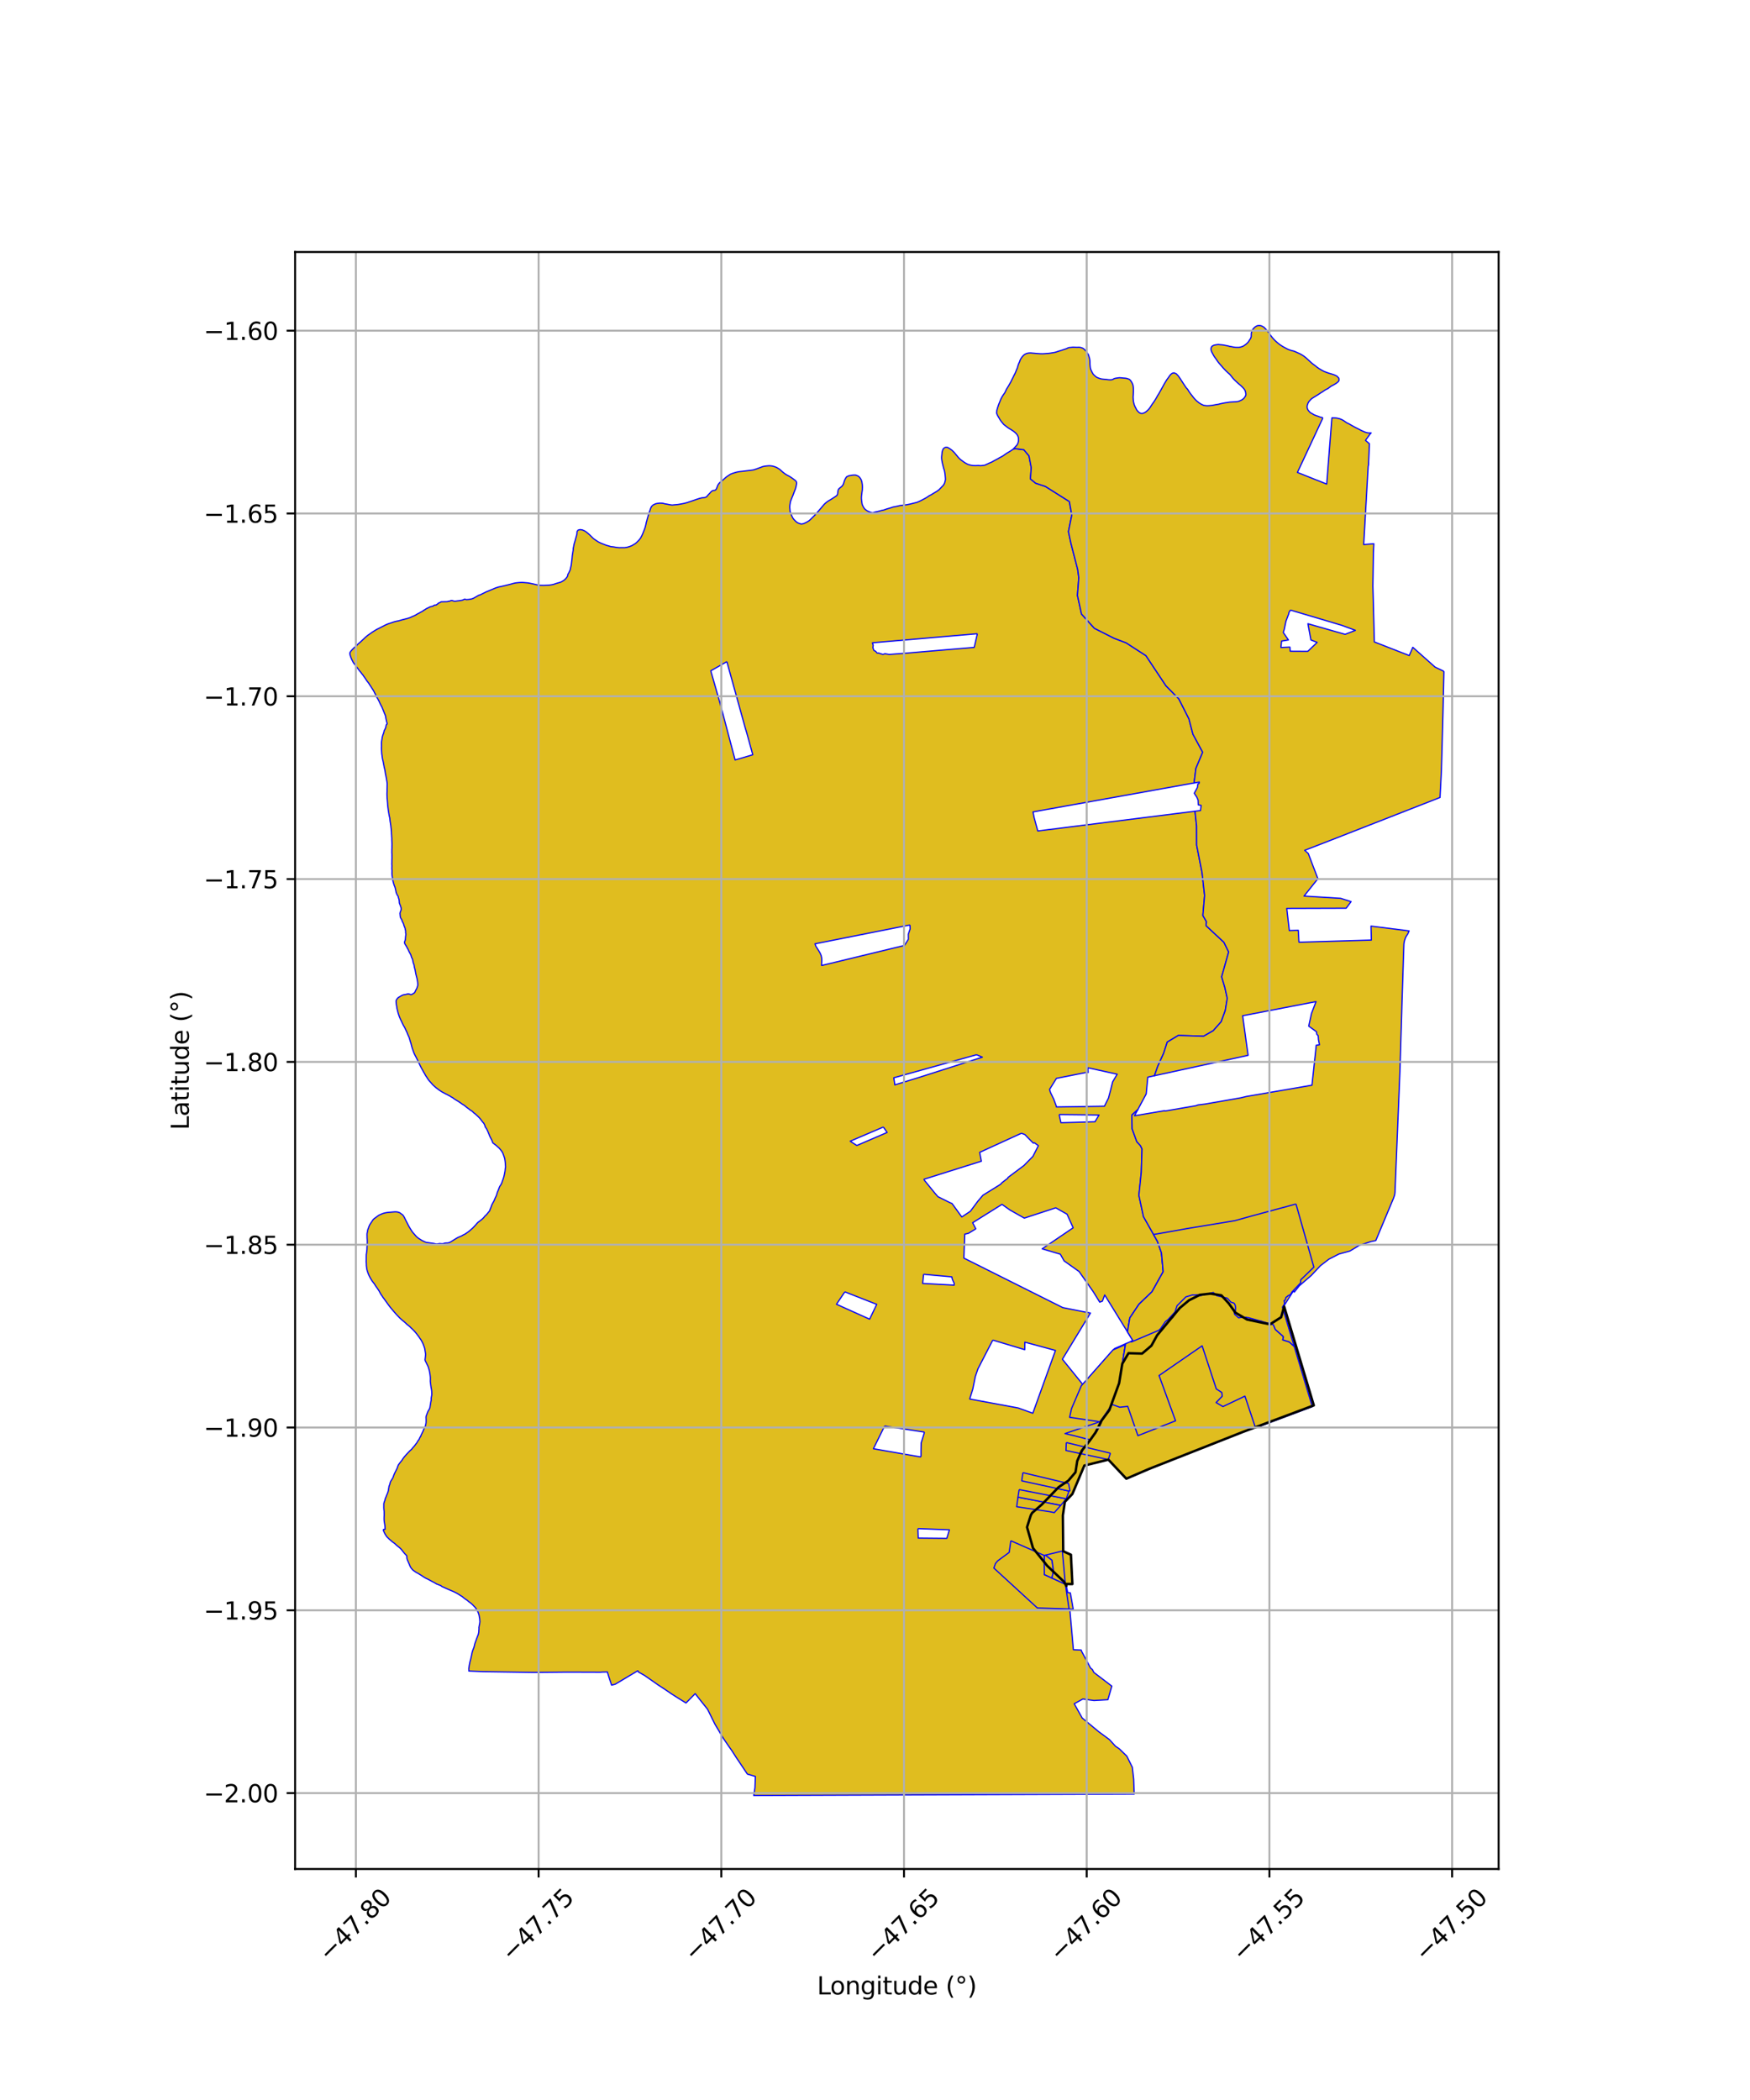 <?xml version="1.0" encoding="utf-8" standalone="no"?>
<!DOCTYPE svg PUBLIC "-//W3C//DTD SVG 1.1//EN"
  "http://www.w3.org/Graphics/SVG/1.1/DTD/svg11.dtd">
<svg xmlns:xlink="http://www.w3.org/1999/xlink" width="720pt" height="864pt" viewBox="0 0 720 864" xmlns="http://www.w3.org/2000/svg" version="1.1">
 <defs>
  <style type="text/css">*{stroke-linejoin: round; stroke-linecap: butt}</style>
 </defs>
 <g id="figure_1">
  <g id="patch_1">
   <path d="M 0 864 
L 720 864 
L 720 0 
L 0 0 
z
" style="fill: #ffffff"/>
  </g>
  <g id="axes_1">
   <g id="patch_2">
    <path d="M 121.424 768.96 
L 616.576 768.96 
L 616.576 103.68 
L 121.424 103.68 
z
" style="fill: #ffffff"/>
   </g>
   <g id="PatchCollection_1">
    <path d="M 389.242 184.014 
L 389.638 184.027 
L 390.019 184.158 
L 390.367 184.35 
L 390.857 184.668 
L 391.638 185.22 
L 392.461 186.024 
L 392.857 186.455 
L 393.728 187.524 
L 394.325 188.245 
L 395.236 189.122 
L 396.016 189.694 
L 396.964 190.37 
L 398.142 191.024 
L 399.232 191.36 
L 400.265 191.546 
L 401.345 191.581 
L 402.483 191.527 
L 403.514 191.605 
L 405.116 191.408 
L 405.863 191.068 
L 407.001 190.533 
L 407.976 190.13 
L 408.881 189.623 
L 409.628 189.226 
L 410.541 188.731 
L 411.262 188.308 
L 412.017 187.924 
L 412.899 187.403 
L 413.224 187.145 
L 413.736 186.79 
L 414.256 186.438 
L 415.501 185.71 
L 416.888 184.781 
L 417.089 184.552 
L 417.241 184.729 
L 417.357 184.535 
L 421.234 185.03 
L 423.353 187.556 
L 424.288 192.428 
L 423.951 197.055 
L 426.075 198.788 
L 430.128 200.147 
L 439.972 206.356 
L 440.915 211.609 
L 440.908 212.237 
L 439.59 218.718 
L 440.63 223.59 
L 443.387 234.269 
L 443.591 235.779 
L 443.85 237.69 
L 443.291 244.973 
L 444.969 252.644 
L 450.268 258.497 
L 458.368 262.595 
L 463.313 264.475 
L 471.471 269.751 
L 479.699 282.134 
L 485.003 287.538 
L 489.154 295.734 
L 489.834 298.342 
L 490.805 302.059 
L 494.822 309.496 
L 492.029 316.152 
L 491.274 322.14 
L 425.018 334.048 
L 425.469 336.385 
L 426.97 341.885 
L 491.652 333.757 
L 492.303 339.878 
L 492.326 347.683 
L 494.564 359.051 
L 495.609 368.413 
L 494.907 376.665 
L 496.371 379.221 
L 496.19 380.827 
L 503.55 387.678 
L 505.511 391.66 
L 505.283 392.469 
L 502.627 401.877 
L 503.925 406.239 
L 504.927 410.735 
L 504.092 415.822 
L 502.419 420.384 
L 499.164 424.061 
L 495.182 426.343 
L 484.805 426.005 
L 480.25 428.736 
L 478.74 433.378 
L 476.313 438.755 
L 474.969 442.586 
L 472.225 443.183 
L 471.581 450.078 
L 468.13 456.528 
L 465.67 458.774 
L 465.797 464.436 
L 467.404 468.867 
L 467.722 469.742 
L 469.215 471.361 
L 469.858 472.697 
L 469.56 482.262 
L 468.574 491.79 
L 470.449 500.533 
L 476.206 510.736 
L 477.864 515.474 
L 478.576 523.212 
L 473.981 531.452 
L 468.58 536.649 
L 464.828 542.267 
L 463.888 548 
L 454.502 532.787 
L 453.561 535.339 
L 452.447 535.73 
L 449.781 531.427 
L 443.984 523.159 
L 437.813 518.78 
L 436.242 516.006 
L 428.769 513.806 
L 441.523 505.149 
L 439.02 499.561 
L 434.375 496.939 
L 421.431 501.169 
L 415.522 497.832 
L 412.257 495.514 
L 400.179 503.067 
L 401.464 505.559 
L 401.267 505.715 
L 398.474 507.407 
L 396.942 507.775 
L 396.577 517.623 
L 437.292 538.001 
L 448.643 540.23 
L 437.101 559.224 
L 445.502 569.613 
L 458.524 554.866 
L 463.092 552.862 
L 461.742 561.099 
L 460.435 569.086 
L 456.407 580.158 
L 453.264 584.403 
L 450.726 589.381 
L 448.13 593.029 
L 445.037 596.879 
L 443.201 601.104 
L 442.49 605.73 
L 439.529 609.202 
L 435.512 611.891 
L 428.714 618.937 
L 424.66 622.439 
L 424.106 623.411 
L 422.547 628.33 
L 424.012 633.449 
L 425.009 636.935 
L 430.817 644.173 
L 437.731 650.755 
L 438.732 652.528 
L 439.294 655.261 
L 440.308 655.318 
L 440.387 655.459 
L 441.561 662.099 
L 440.142 662.027 
L 441.624 678.736 
L 444.866 678.892 
L 444.993 679.369 
L 448.669 686.254 
L 449.426 686.885 
L 450.055 688.089 
L 457.442 693.724 
L 455.815 699.314 
L 450.1 699.648 
L 445.503 699.03 
L 441.974 700.977 
L 445.238 706.826 
L 452.054 712.475 
L 456.441 715.7 
L 458.941 718.451 
L 460.487 719.482 
L 463.622 722.552 
L 465.881 727.124 
L 466.426 732.03 
L 466.627 738.141 
L 353.039 738.561 
L 310.11 738.72 
L 310.191 738.209 
L 310.612 735.56 
L 310.787 730.895 
L 307.484 729.906 
L 303.638 724.158 
L 303.033 723.276 
L 301.065 720.21 
L 299.9 718.571 
L 297.617 715.227 
L 294.135 709.358 
L 291.116 703.252 
L 287.949 699.275 
L 286.988 698.059 
L 286.028 696.808 
L 282.24 700.656 
L 279.402 698.901 
L 276.478 697.044 
L 273.631 695.101 
L 270.756 693.222 
L 265.194 689.333 
L 262.667 687.907 
L 262.399 687.4 
L 253.116 692.943 
L 251.622 693.322 
L 250.523 689.996 
L 249.888 687.881 
L 247.611 687.937 
L 247.155 687.991 
L 233.358 687.945 
L 219.705 688.079 
L 198.727 687.761 
L 192.903 687.517 
L 192.864 686.513 
L 192.988 685.745 
L 193.08 685.087 
L 193.229 684.423 
L 193.358 683.715 
L 193.55 683.017 
L 193.733 682.275 
L 193.89 681.54 
L 194.057 680.812 
L 194.192 680.089 
L 194.377 679.388 
L 194.633 678.672 
L 194.917 677.973 
L 195.136 677.243 
L 195.29 676.511 
L 195.52 675.786 
L 195.799 675.061 
L 196.042 674.339 
L 196.213 673.906 
L 196.406 673.405 
L 196.559 672.983 
L 196.748 672.539 
L 196.865 672.026 
L 196.974 671.466 
L 196.991 670.89 
L 197.065 670.164 
L 197.035 669.618 
L 197.129 669.081 
L 197.182 668.704 
L 197.289 668.319 
L 197.362 667.75 
L 197.433 667.189 
L 197.379 666.612 
L 197.354 666.027 
L 197.24 665.443 
L 197.12 664.645 
L 197.014 664.256 
L 196.824 663.688 
L 196.609 663.129 
L 196.204 662.445 
L 195.917 661.908 
L 195.568 661.421 
L 195.02 660.849 
L 194.606 660.416 
L 194.179 659.997 
L 193.439 659.38 
L 192.813 658.936 
L 192.199 658.397 
L 191.528 657.965 
L 190.758 657.38 
L 190.11 656.833 
L 189.537 656.506 
L 188.955 656.127 
L 188.377 655.768 
L 188.087 655.584 
L 187.488 655.272 
L 186.851 654.956 
L 186.173 654.656 
L 185.473 654.352 
L 184.94 654.127 
L 184.248 653.824 
L 184.075 653.752 
L 183.218 653.361 
L 182.51 653.044 
L 181.819 652.746 
L 181.363 652.366 
L 180.804 652.152 
L 180.264 651.934 
L 179.728 651.751 
L 179.231 651.456 
L 178.726 651.152 
L 178.015 650.795 
L 177.158 650.324 
L 176.635 650.042 
L 175.938 649.671 
L 175.225 649.35 
L 174.554 648.959 
L 174.054 648.635 
L 173.725 648.414 
L 173.223 648.096 
L 172.392 647.573 
L 171.867 647.265 
L 171.202 646.915 
L 170.723 646.587 
L 169.937 646.025 
L 169.404 645.454 
L 168.952 644.847 
L 168.599 644.123 
L 168.377 643.561 
L 168.061 642.851 
L 167.737 642.112 
L 167.589 641.742 
L 167.418 641.163 
L 167.383 640.606 
L 167.402 640.429 
L 167.316 640.056 
L 167.217 639.918 
L 166.803 639.537 
L 166.31 638.972 
L 165.843 638.394 
L 165.506 637.947 
L 165.149 637.518 
L 164.776 637.11 
L 164.361 636.746 
L 163.941 636.392 
L 163.509 636.059 
L 163.099 635.709 
L 162.708 635.333 
L 162.308 634.967 
L 161.866 634.662 
L 161.289 634.227 
L 160.748 633.752 
L 160.191 633.285 
L 159.667 632.766 
L 159.159 632.282 
L 158.754 631.673 
L 158.365 631.04 
L 158.043 630.378 
L 157.9 630.034 
L 157.743 629.701 
L 157.678 629.537 
L 157.808 629.265 
L 157.96 629.204 
L 158.113 629.223 
L 158.263 629.256 
L 158.472 629.139 
L 158.418 628.812 
L 158.399 628.07 
L 158.302 627.315 
L 158.185 626.561 
L 158.045 625.62 
L 158.012 624.868 
L 158.026 624.116 
L 158.061 623.344 
L 158.051 622.578 
L 158.047 621.812 
L 157.957 621.054 
L 157.909 620.3 
L 157.921 619.552 
L 157.913 618.81 
L 157.957 618.439 
L 158.12 617.904 
L 158.375 617.197 
L 158.495 616.645 
L 158.783 615.941 
L 159.06 615.224 
L 159.286 614.695 
L 159.506 614.169 
L 159.737 613.443 
L 159.857 612.693 
L 159.99 611.952 
L 160.035 611.584 
L 160.162 611.232 
L 160.367 610.704 
L 160.544 609.957 
L 160.767 609.409 
L 161.087 608.908 
L 161.408 608.407 
L 161.695 607.88 
L 161.897 607.317 
L 162.026 606.942 
L 162.338 606.195 
L 162.701 605.473 
L 163.06 604.748 
L 163.415 604.027 
L 163.673 603.261 
L 163.896 602.701 
L 164.377 602.053 
L 164.865 601.41 
L 165.379 600.791 
L 165.8 600.113 
L 166.282 599.484 
L 166.788 598.878 
L 167.314 598.298 
L 167.842 597.723 
L 168.387 597.156 
L 168.66 596.874 
L 169.11 596.498 
L 169.518 596.073 
L 169.869 595.596 
L 170.28 595.178 
L 170.766 594.56 
L 171.235 593.93 
L 171.601 593.472 
L 171.844 592.939 
L 172.206 592.505 
L 172.309 592.337 
L 172.606 591.84 
L 172.716 591.469 
L 173.052 591.002 
L 173.261 590.45 
L 173.595 589.739 
L 173.952 589.039 
L 174.258 588.318 
L 174.558 587.603 
L 174.907 586.906 
L 175.057 586.544 
L 175.177 585.973 
L 175.28 585.403 
L 175.307 584.63 
L 175.294 583.862 
L 175.263 583.098 
L 175.308 582.723 
L 175.502 582.172 
L 175.716 581.621 
L 175.913 581.065 
L 176.158 580.531 
L 176.568 579.86 
L 176.882 579.143 
L 176.984 578.375 
L 177.119 577.614 
L 177.239 576.837 
L 177.415 576.068 
L 177.409 575.274 
L 177.507 574.7 
L 177.646 573.93 
L 177.645 573.146 
L 177.617 572.365 
L 177.519 571.597 
L 177.365 570.836 
L 177.254 570.063 
L 177.156 569.295 
L 177.058 568.515 
L 177.031 568.325 
L 177.056 567.537 
L 177.049 566.752 
L 176.972 565.965 
L 176.865 565.173 
L 176.717 564.391 
L 176.562 563.622 
L 176.376 563.069 
L 176.239 562.507 
L 176.007 561.971 
L 175.761 561.466 
L 175.499 560.938 
L 175.244 560.408 
L 174.97 559.884 
L 174.854 559.501 
L 174.944 558.723 
L 175.034 557.959 
L 175.096 557.189 
L 174.989 556.386 
L 174.852 555.609 
L 174.732 554.82 
L 174.489 554.06 
L 174.22 553.308 
L 173.918 552.582 
L 173.555 551.887 
L 173.172 551.2 
L 172.703 550.566 
L 172.272 549.898 
L 171.788 549.273 
L 171.313 548.642 
L 170.807 548.039 
L 170.279 547.458 
L 169.722 546.905 
L 169.151 546.37 
L 168.613 545.817 
L 168.004 545.329 
L 167.399 544.852 
L 166.844 544.308 
L 166.263 543.79 
L 165.655 543.304 
L 165.068 542.799 
L 164.497 542.278 
L 164.091 541.853 
L 163.536 541.281 
L 163.002 540.709 
L 162.481 540.115 
L 161.966 539.52 
L 161.458 538.909 
L 160.94 538.307 
L 160.441 537.684 
L 159.954 537.047 
L 159.479 536.404 
L 159.014 535.748 
L 158.538 535.1 
L 158.076 534.438 
L 157.587 533.803 
L 157.151 533.124 
L 156.691 532.468 
L 156.295 531.765 
L 155.918 531.055 
L 155.472 530.391 
L 155.024 529.732 
L 154.552 529.084 
L 154.138 528.401 
L 153.669 527.767 
L 153.185 527.15 
L 152.763 526.484 
L 152.349 525.799 
L 151.988 525.107 
L 151.653 524.399 
L 151.372 523.662 
L 151.117 522.921 
L 150.912 522.155 
L 150.726 520.747 
L 150.708 519.939 
L 150.651 519.141 
L 150.669 518.343 
L 150.67 517.544 
L 150.679 516.75 
L 150.695 516.175 
L 150.781 515.598 
L 150.89 514.812 
L 150.98 514.016 
L 150.994 513.211 
L 151.049 512.409 
L 151.064 511.805 
L 151.102 511.007 
L 151.084 510.202 
L 151.026 509.399 
L 151.011 508.612 
L 150.996 508.019 
L 151.021 507.437 
L 151.203 506.652 
L 151.28 506.055 
L 151.571 505.315 
L 151.75 504.751 
L 152.043 504.059 
L 152.199 503.781 
L 152.398 503.468 
L 152.688 503.04 
L 153.062 502.472 
L 153.506 501.801 
L 153.948 501.38 
L 154.613 500.903 
L 155.243 500.427 
L 155.724 500.079 
L 156.06 499.877 
L 156.611 499.65 
L 157.152 499.404 
L 157.7 499.203 
L 158.458 499.006 
L 159.042 498.908 
L 159.431 498.843 
L 160.216 498.768 
L 160.796 498.725 
L 161.393 498.665 
L 162.221 498.609 
L 162.631 498.577 
L 163.239 498.619 
L 163.641 498.675 
L 164.411 498.925 
L 165.064 499.399 
L 165.565 499.747 
L 165.852 500.042 
L 166.191 500.561 
L 166.484 501.109 
L 166.759 501.67 
L 167.127 502.415 
L 167.511 503.141 
L 167.878 503.889 
L 168.269 504.615 
L 168.678 505.305 
L 169.125 506.017 
L 169.583 506.734 
L 170.112 507.384 
L 170.528 507.842 
L 171.048 508.462 
L 171.618 509.024 
L 172.251 509.507 
L 172.932 509.948 
L 173.632 510.379 
L 174.179 510.64 
L 174.91 510.988 
L 175.487 511.173 
L 176.091 511.251 
L 176.886 511.369 
L 177.676 511.465 
L 178.45 511.567 
L 179.256 511.762 
L 179.687 511.813 
L 180.296 511.72 
L 180.896 511.614 
L 181.72 511.691 
L 182.327 511.668 
L 182.915 511.471 
L 183.519 511.386 
L 184.144 511.383 
L 184.746 511.265 
L 185.479 510.917 
L 186.181 510.471 
L 186.875 510.04 
L 187.568 509.608 
L 188.286 509.194 
L 189.028 508.849 
L 189.596 508.64 
L 190.119 508.363 
L 190.647 508.05 
L 191.203 507.807 
L 191.872 507.361 
L 192.534 506.904 
L 193.187 506.404 
L 193.821 505.835 
L 194.478 505.266 
L 195.079 504.644 
L 195.653 504.02 
L 196.181 503.412 
L 196.591 502.961 
L 196.916 502.712 
L 197.421 502.343 
L 197.907 501.957 
L 198.389 501.568 
L 198.978 500.999 
L 199.503 500.335 
L 199.98 499.919 
L 200.525 499.295 
L 201.041 498.641 
L 201.438 498.202 
L 201.618 497.609 
L 201.872 497.058 
L 202.077 496.485 
L 202.353 495.717 
L 202.717 494.997 
L 203.133 494.295 
L 203.484 493.535 
L 203.791 492.762 
L 204.169 492.023 
L 204.417 491.249 
L 204.653 490.471 
L 204.985 489.717 
L 205.271 488.949 
L 205.58 488.171 
L 206.05 487.461 
L 206.434 486.723 
L 206.69 485.944 
L 206.99 485.14 
L 207.243 484.315 
L 207.456 483.479 
L 207.618 482.632 
L 207.782 481.794 
L 207.853 480.944 
L 207.995 480.108 
L 207.928 479.252 
L 207.88 478.402 
L 207.783 477.56 
L 207.654 476.712 
L 207.393 475.892 
L 207.118 475.093 
L 206.814 474.296 
L 206.362 473.576 
L 205.839 472.913 
L 205.287 472.29 
L 204.657 471.764 
L 204.133 471.269 
L 203.67 470.912 
L 203.309 470.619 
L 202.881 470.324 
L 202.677 470.077 
L 202.564 469.621 
L 202.252 468.932 
L 201.91 468.277 
L 201.561 467.593 
L 201.275 466.877 
L 200.934 466.063 
L 200.588 465.241 
L 200.188 464.411 
L 199.819 463.908 
L 199.593 463.525 
L 199.529 463.167 
L 199.315 462.683 
L 199.037 462.136 
L 198.625 461.686 
L 198.145 461.05 
L 197.659 460.415 
L 197.154 459.827 
L 196.606 459.302 
L 196.073 458.805 
L 195.545 458.314 
L 194.982 457.895 
L 194.453 457.371 
L 194.025 457.032 
L 193.568 456.783 
L 193.033 456.352 
L 192.469 455.935 
L 191.907 455.515 
L 191.386 455.077 
L 190.823 454.643 
L 190.244 454.325 
L 189.694 453.917 
L 189.116 453.515 
L 188.538 453.129 
L 187.939 452.778 
L 187.36 452.422 
L 186.79 452.049 
L 186.233 451.628 
L 185.629 451.304 
L 185.07 450.935 
L 184.48 450.642 
L 183.909 450.314 
L 183.321 450.05 
L 182.771 449.719 
L 182.194 449.447 
L 181.626 449.111 
L 181.09 448.753 
L 180.567 448.407 
L 180.06 448.01 
L 179.662 447.713 
L 179.285 447.422 
L 178.919 447.09 
L 178.427 446.661 
L 177.985 446.24 
L 177.571 445.759 
L 177.149 445.27 
L 176.707 444.804 
L 176.298 444.305 
L 175.927 443.755 
L 175.578 443.193 
L 175.21 442.666 
L 174.877 442.094 
L 174.645 441.65 
L 174.289 441.087 
L 173.98 440.485 
L 173.658 439.915 
L 173.341 439.36 
L 173.055 438.791 
L 172.766 438.226 
L 172.508 437.652 
L 172.18 437.1 
L 171.933 436.488 
L 171.645 435.878 
L 171.36 435.308 
L 171.067 434.747 
L 170.77 434.192 
L 170.49 433.638 
L 170.253 433.082 
L 170.026 432.458 
L 169.809 431.837 
L 169.587 431.19 
L 169.394 430.534 
L 169.222 429.859 
L 169.049 429.188 
L 168.834 428.533 
L 168.638 427.879 
L 168.452 427.219 
L 168.225 426.584 
L 167.933 425.987 
L 167.681 425.402 
L 167.457 424.787 
L 167.179 424.212 
L 166.908 423.641 
L 166.642 423.068 
L 166.365 422.511 
L 166.042 422.007 
L 165.781 421.471 
L 165.516 420.936 
L 165.269 420.386 
L 165.005 419.842 
L 164.739 419.317 
L 164.511 418.772 
L 164.284 418.23 
L 164.088 417.681 
L 163.908 417.136 
L 163.744 416.574 
L 163.598 415.982 
L 163.459 415.385 
L 163.33 414.952 
L 163.256 414.344 
L 163.166 413.89 
L 163.064 413.298 
L 162.987 412.697 
L 162.947 412.089 
L 162.954 411.681 
L 163.142 411.312 
L 163.358 410.967 
L 163.616 410.693 
L 163.925 410.371 
L 164.183 410.232 
L 164.495 410.055 
L 164.909 409.799 
L 165.405 409.526 
L 165.94 409.322 
L 166.366 409.237 
L 166.918 409.147 
L 167.414 409.013 
L 167.88 408.901 
L 168.172 408.934 
L 168.553 409.038 
L 168.947 409.194 
L 169.213 409.219 
L 169.477 409.089 
L 169.838 408.901 
L 170.243 408.662 
L 170.581 408.375 
L 170.832 407.942 
L 171.025 407.436 
L 171.318 406.98 
L 171.535 406.481 
L 171.717 405.96 
L 171.881 405.424 
L 171.88 404.885 
L 171.823 404.151 
L 171.743 403.603 
L 171.652 403.059 
L 171.538 402.523 
L 171.36 401.826 
L 171.188 401.154 
L 171.027 400.47 
L 170.918 399.796 
L 170.793 399.112 
L 170.632 398.463 
L 170.488 397.962 
L 170.383 397.283 
L 170.294 396.782 
L 170.063 396.305 
L 169.911 395.609 
L 169.77 394.915 
L 169.634 394.417 
L 169.36 393.963 
L 169.199 393.46 
L 169.059 392.937 
L 168.726 392.303 
L 168.388 391.689 
L 168.091 391.087 
L 167.879 390.542 
L 167.667 390.243 
L 167.371 389.643 
L 167.035 389.059 
L 166.709 388.554 
L 166.51 388.176 
L 166.412 387.755 
L 166.509 387.342 
L 166.68 386.923 
L 166.778 386.495 
L 166.822 385.939 
L 166.857 385.399 
L 166.944 384.819 
L 166.963 384.203 
L 166.871 383.617 
L 166.898 383.029 
L 166.743 382.468 
L 166.644 381.884 
L 166.414 381.332 
L 166.198 380.787 
L 166.044 380.203 
L 165.833 379.691 
L 165.519 379.137 
L 165.363 378.564 
L 165.102 378.09 
L 164.794 377.596 
L 164.654 376.982 
L 164.595 376.342 
L 164.552 375.718 
L 164.673 375.269 
L 164.889 374.711 
L 165.026 374.321 
L 165.08 373.923 
L 165.006 373.513 
L 164.832 372.98 
L 164.64 372.408 
L 164.423 371.862 
L 164.286 371.512 
L 164.267 370.995 
L 164.208 370.414 
L 164.117 369.889 
L 163.907 369.336 
L 163.866 368.936 
L 163.71 368.62 
L 163.406 368.176 
L 163.152 367.618 
L 162.956 367.088 
L 162.861 366.534 
L 162.701 365.856 
L 162.585 365.326 
L 162.441 364.85 
L 162.204 364.302 
L 162.003 363.675 
L 161.82 363.041 
L 161.664 362.408 
L 161.563 361.76 
L 161.447 361.11 
L 161.356 360.46 
L 161.273 359.806 
L 161.248 359.161 
L 161.277 358.497 
L 161.264 357.995 
L 161.198 357.362 
L 161.228 356.715 
L 161.234 356.071 
L 161.179 355.444 
L 161.218 354.797 
L 161.208 354.148 
L 161.236 353.481 
L 161.257 352.803 
L 161.243 352.138 
L 161.244 351.482 
L 161.197 350.838 
L 161.206 350.175 
L 161.203 349.529 
L 161.247 348.835 
L 161.242 348.162 
L 161.262 347.5 
L 161.247 346.84 
L 161.218 346.2 
L 161.185 345.569 
L 161.192 344.929 
L 161.135 344.3 
L 161.11 343.671 
L 161.051 343.015 
L 161.046 342.358 
L 160.966 341.708 
L 160.939 341.057 
L 160.849 340.421 
L 160.793 339.766 
L 160.689 339.144 
L 160.608 338.536 
L 160.499 337.915 
L 160.427 337.264 
L 160.361 336.579 
L 160.204 335.917 
L 160.066 335.263 
L 159.96 334.604 
L 159.849 333.941 
L 159.736 333.274 
L 159.66 332.595 
L 159.567 331.917 
L 159.491 331.236 
L 159.452 330.535 
L 159.389 329.822 
L 159.331 329.126 
L 159.262 328.424 
L 159.224 327.537 
L 159.199 326.826 
L 159.214 326.122 
L 159.249 325.398 
L 159.23 324.691 
L 159.263 324 
L 159.266 323.35 
L 159.286 322.75 
L 159.259 322.178 
L 159.19 321.585 
L 159.075 320.976 
L 158.986 320.359 
L 158.867 319.761 
L 158.759 319.166 
L 158.631 318.573 
L 158.527 317.988 
L 158.452 317.418 
L 158.345 316.834 
L 158.222 316.241 
L 158.061 315.679 
L 157.968 315.057 
L 157.838 314.454 
L 157.733 313.867 
L 157.624 313.268 
L 157.465 312.679 
L 157.344 312.071 
L 157.245 311.454 
L 157.179 310.818 
L 157.074 310.205 
L 157.039 309.595 
L 157 308.974 
L 156.959 308.311 
L 156.936 307.641 
L 156.969 307.163 
L 156.962 306.528 
L 156.95 305.897 
L 156.979 305.274 
L 157.063 304.632 
L 157.18 303.95 
L 157.281 303.228 
L 157.49 302.483 
L 157.699 301.955 
L 157.909 301.337 
L 158.057 300.631 
L 158.41 299.997 
L 158.691 299.346 
L 158.804 298.737 
L 158.888 298.307 
L 159.008 298.07 
L 159.246 297.912 
L 159.26 297.597 
L 159.067 296.934 
L 158.925 296.296 
L 158.788 295.658 
L 158.669 294.939 
L 158.588 294.486 
L 158.419 294.064 
L 158.23 293.629 
L 158.049 293.181 
L 157.858 292.668 
L 157.652 292.173 
L 157.414 291.596 
L 157.167 290.973 
L 156.861 290.393 
L 156.556 289.822 
L 156.268 289.227 
L 155.995 288.612 
L 155.687 288.018 
L 155.378 287.427 
L 155.017 286.887 
L 154.723 286.341 
L 154.493 285.695 
L 154.146 285.126 
L 153.871 284.511 
L 153.524 283.923 
L 153.161 283.363 
L 152.811 282.812 
L 152.447 282.252 
L 152.091 281.733 
L 151.752 281.17 
L 151.36 280.651 
L 150.954 280.151 
L 150.613 279.621 
L 150.245 279.066 
L 149.873 278.519 
L 149.567 278.117 
L 149.194 277.556 
L 148.776 277.087 
L 148.514 276.679 
L 148.194 276.315 
L 147.809 275.855 
L 147.441 275.363 
L 147.099 274.882 
L 146.725 274.431 
L 146.386 273.981 
L 146.065 273.523 
L 145.821 273.169 
L 145.55 272.868 
L 145.334 272.543 
L 145.145 272.169 
L 144.942 271.751 
L 144.683 271.274 
L 144.496 270.807 
L 144.315 270.369 
L 144.191 269.951 
L 144.05 269.553 
L 143.962 269.141 
L 143.931 268.728 
L 144.013 268.436 
L 144.271 268.017 
L 144.614 267.61 
L 145.005 267.173 
L 145.41 266.768 
L 145.835 266.369 
L 146.26 265.998 
L 146.706 265.642 
L 147.07 265.201 
L 147.464 264.82 
L 147.905 264.472 
L 148.328 264.094 
L 148.753 263.702 
L 149.173 263.3 
L 149.453 263.045 
L 149.737 262.778 
L 150.038 262.488 
L 150.397 262.156 
L 150.845 261.774 
L 151.466 261.286 
L 152.099 260.841 
L 152.581 260.509 
L 153.215 260.054 
L 153.711 259.753 
L 154.183 259.444 
L 154.661 259.16 
L 155.137 258.886 
L 155.786 258.567 
L 156.456 258.232 
L 157.111 257.884 
L 157.78 257.554 
L 158.441 257.205 
L 159.139 256.886 
L 159.843 256.609 
L 160.56 256.39 
L 161.264 256.143 
L 161.97 255.897 
L 162.69 255.694 
L 163.236 255.574 
L 163.993 255.419 
L 164.748 255.219 
L 165.311 255.047 
L 165.896 254.897 
L 166.477 254.74 
L 167.067 254.592 
L 167.656 254.44 
L 168.431 254.192 
L 168.988 253.976 
L 169.711 253.62 
L 170.274 253.403 
L 170.991 253.048 
L 171.507 252.733 
L 172.03 252.433 
L 172.567 252.179 
L 172.942 251.945 
L 173.295 251.741 
L 173.633 251.586 
L 173.996 251.377 
L 174.267 251.114 
L 174.595 250.961 
L 174.946 250.752 
L 175.265 250.51 
L 175.6 250.331 
L 175.962 250.171 
L 176.213 250.042 
L 176.603 249.866 
L 176.985 249.641 
L 177.404 249.549 
L 177.799 249.456 
L 178.179 249.355 
L 178.481 249.101 
L 178.867 248.941 
L 179.172 248.942 
L 179.436 248.916 
L 179.734 248.697 
L 180.063 248.483 
L 180.3 248.195 
L 180.675 248.026 
L 181.065 247.882 
L 181.483 247.586 
L 184.055 247.52 
L 184.282 247.423 
L 184.47 247.373 
L 184.58 247.38 
L 184.842 247.347 
L 185.188 247.246 
L 185.518 247.088 
L 185.69 247.044 
L 186.059 247.084 
L 186.428 247.203 
L 186.794 247.324 
L 187.18 247.341 
L 187.565 247.314 
L 188.123 247.23 
L 188.692 247.172 
L 189.534 247.058 
L 189.902 246.986 
L 190.307 246.905 
L 190.692 246.708 
L 191.118 246.539 
L 191.335 246.562 
L 191.932 246.698 
L 192.982 246.613 
L 194.073 246.422 
L 194.68 246.196 
L 195.601 245.688 
L 196.929 244.929 
L 197.563 244.736 
L 198.728 244.16 
L 199.885 243.576 
L 200.879 243.17 
L 201.872 242.748 
L 202.873 242.334 
L 203.896 241.899 
L 205.113 241.513 
L 206.17 241.301 
L 207.476 240.991 
L 208.786 240.671 
L 210.047 240.357 
L 211.101 240.055 
L 212.171 239.82 
L 213.702 239.676 
L 214.809 239.626 
L 215.939 239.714 
L 217.285 239.828 
L 218.191 240.001 
L 219.301 240.231 
L 220.43 240.494 
L 221.061 240.64 
L 222.332 240.82 
L 223.625 240.84 
L 224.72 240.798 
L 226.026 240.72 
L 227.092 240.568 
L 227.905 240.375 
L 228.526 240.144 
L 228.98 240.007 
L 229.446 239.872 
L 230.128 239.68 
L 230.556 239.549 
L 230.982 239.379 
L 231.59 239.021 
L 232.145 238.646 
L 232.465 238.366 
L 232.892 237.927 
L 233.132 237.609 
L 233.363 237.284 
L 233.525 236.93 
L 233.564 236.735 
L 233.625 236.318 
L 233.865 235.936 
L 233.968 235.738 
L 234.274 235.153 
L 234.612 234.388 
L 234.727 233.772 
L 234.965 232.749 
L 235.059 232.129 
L 235.133 231.505 
L 235.234 230.658 
L 235.366 229.606 
L 235.45 228.558 
L 235.552 227.951 
L 235.684 227.149 
L 235.823 226.364 
L 235.844 225.568 
L 235.991 224.997 
L 236.084 224.415 
L 236.199 223.852 
L 236.36 223.306 
L 236.52 222.777 
L 236.663 222.26 
L 236.844 221.573 
L 237.046 220.87 
L 237.241 220.148 
L 237.335 219.788 
L 237.4 219.231 
L 237.414 218.677 
L 237.833 218.105 
L 238.644 217.884 
L 239.563 218.008 
L 240.432 218.379 
L 241.041 218.746 
L 241.778 219.33 
L 242.677 220.114 
L 243.344 220.788 
L 244.172 221.594 
L 244.715 221.985 
L 245.654 222.612 
L 246.214 222.976 
L 247.198 223.458 
L 248.389 223.94 
L 249.6 224.397 
L 250.252 224.56 
L 251.32 224.886 
L 252.442 225.008 
L 253.568 225.208 
L 254.715 225.323 
L 255.858 225.32 
L 256.985 225.319 
L 258.09 225.14 
L 259.156 224.814 
L 259.971 224.483 
L 260.555 224.14 
L 261.307 223.698 
L 261.832 223.272 
L 262.32 222.797 
L 262.937 222.155 
L 263.479 221.475 
L 264.024 220.491 
L 264.485 219.455 
L 264.9 218.407 
L 265.235 217.581 
L 265.499 216.755 
L 265.789 215.55 
L 265.898 214.927 
L 266.138 214.156 
L 266.272 213.595 
L 266.59 212.504 
L 266.866 211.567 
L 267.079 210.866 
L 267.299 210.33 
L 267.593 209.449 
L 267.708 209.093 
L 268.044 208.393 
L 268.678 207.775 
L 269.738 207.27 
L 270.441 207.122 
L 271.585 206.996 
L 272.713 207.062 
L 273.556 207.291 
L 274.426 207.424 
L 275.48 207.64 
L 276.53 207.793 
L 277.604 207.685 
L 278.92 207.567 
L 280.452 207.307 
L 281.544 207.085 
L 282.803 206.76 
L 283.426 206.533 
L 284.467 206.176 
L 285.702 205.758 
L 286.712 205.412 
L 287.495 205.157 
L 288.061 204.987 
L 288.854 204.81 
L 289.466 204.759 
L 290.233 204.622 
L 290.761 204.343 
L 291.138 203.877 
L 291.364 203.593 
L 291.755 203.192 
L 292.021 202.927 
L 292.406 202.481 
L 292.817 202.075 
L 293.486 201.782 
L 294.026 201.761 
L 294.526 201.481 
L 294.818 200.959 
L 295.093 200.267 
L 295.278 199.734 
L 295.562 199.231 
L 295.971 198.732 
L 296.618 198.152 
L 297.457 197.458 
L 298.213 196.789 
L 298.694 196.36 
L 299.214 195.973 
L 299.762 195.609 
L 300.528 195.104 
L 301.187 194.828 
L 301.88 194.604 
L 302.34 194.469 
L 303.021 194.258 
L 303.71 194.124 
L 304.396 194.006 
L 305.293 193.917 
L 306.403 193.788 
L 307.748 193.622 
L 308.859 193.493 
L 309.957 193.344 
L 310.988 193.008 
L 311.988 192.65 
L 312.987 192.287 
L 313.801 191.971 
L 314.458 191.833 
L 315.337 191.709 
L 316.211 191.637 
L 316.863 191.627 
L 317.771 191.748 
L 318.694 191.995 
L 319.554 192.348 
L 320.155 192.702 
L 320.754 193.076 
L 321.29 193.54 
L 321.987 194.184 
L 322.918 194.905 
L 323.678 195.392 
L 324.624 195.888 
L 325.267 196.28 
L 326.238 196.95 
L 327.158 197.633 
L 327.576 198.057 
L 327.731 198.486 
L 327.75 198.967 
L 327.533 200.16 
L 327.275 201.097 
L 327.011 201.766 
L 326.666 202.641 
L 326.264 203.749 
L 325.704 205.074 
L 325.206 206.399 
L 324.963 207.803 
L 324.919 208.729 
L 325.054 210.376 
L 325.102 210.603 
L 325.527 211.666 
L 325.795 212.328 
L 326.218 213.167 
L 326.616 213.707 
L 327.474 214.579 
L 328.05 215.008 
L 328.459 215.227 
L 329.462 215.57 
L 329.846 215.6 
L 330.664 215.426 
L 331.864 214.856 
L 332.841 214.268 
L 333.493 213.689 
L 334.132 213.049 
L 334.623 212.571 
L 335.415 211.772 
L 336.326 210.742 
L 337.03 209.922 
L 337.882 208.94 
L 338.415 208.29 
L 338.824 207.802 
L 339.255 207.335 
L 340.038 206.651 
L 340.542 206.288 
L 340.884 206.057 
L 341.602 205.645 
L 342.31 205.201 
L 342.824 204.868 
L 343.332 204.545 
L 343.809 204.211 
L 344.125 204.008 
L 344.384 203.729 
L 344.566 203.4 
L 344.69 202.636 
L 344.73 202.24 
L 344.792 201.843 
L 344.988 201.288 
L 345.258 200.998 
L 345.699 200.623 
L 345.998 200.389 
L 346.428 200.027 
L 346.771 199.567 
L 347.031 199.062 
L 347.253 198.331 
L 347.423 197.785 
L 347.651 197.264 
L 347.821 196.927 
L 348.011 196.601 
L 348.359 196.136 
L 348.732 195.966 
L 349.315 195.713 
L 349.934 195.618 
L 350.535 195.503 
L 351.139 195.437 
L 351.974 195.432 
L 352.805 195.738 
L 353.382 196.09 
L 353.825 196.59 
L 354.186 197.144 
L 354.382 197.558 
L 354.588 198.217 
L 354.796 199.557 
L 354.84 200.439 
L 354.777 201.573 
L 354.642 202.479 
L 354.529 203.407 
L 354.435 204.11 
L 354.406 205.027 
L 354.459 205.721 
L 354.614 206.877 
L 354.733 207.555 
L 355.114 208.385 
L 355.45 208.977 
L 355.878 209.506 
L 356.421 209.933 
L 356.821 210.179 
L 357.216 210.387 
L 357.802 210.636 
L 358.558 210.892 
L 359.23 210.98 
L 359.246 210.965 
L 359.475 210.835 
L 360.117 210.65 
L 360.698 210.543 
L 361.751 210.283 
L 362.827 209.99 
L 363.673 209.819 
L 364.876 209.385 
L 366.215 209.012 
L 367.449 208.603 
L 368.745 208.357 
L 370.204 208.016 
L 371.522 207.845 
L 372.986 207.673 
L 374.459 207.386 
L 375.934 207.013 
L 377.175 206.715 
L 378.336 206.22 
L 379.59 205.59 
L 380.556 205.067 
L 381.364 204.605 
L 382.331 203.936 
L 383.032 203.607 
L 383.9 203.06 
L 384.619 202.636 
L 385.555 202.069 
L 386.4 201.441 
L 386.848 200.957 
L 387.167 200.645 
L 387.587 200.189 
L 388 199.788 
L 388.421 199.181 
L 388.652 198.671 
L 388.852 197.944 
L 388.984 197.224 
L 388.935 196.483 
L 388.884 195.903 
L 388.811 195.136 
L 388.673 194.217 
L 388.521 193.485 
L 388.289 192.783 
L 388.058 191.891 
L 387.876 191.179 
L 387.668 190.284 
L 387.499 189.37 
L 387.413 188.628 
L 387.411 188.067 
L 387.452 187.507 
L 387.538 186.79 
L 387.596 186.052 
L 387.742 185.481 
L 388.027 184.759 
L 388.254 184.481 
L 388.544 184.266 
L 388.874 184.088 
L 389.242 184.014 
M 299.05 272.217 
L 296.495 273.692 
L 292.434 275.991 
L 296.245 289.307 
L 296.359 289.687 
L 302.448 312.674 
L 309.711 310.531 
L 307.638 303.014 
L 307.128 301.191 
L 306.579 299.369 
L 299.05 272.217 
M 402.119 260.736 
L 359.792 264.394 
L 358.938 264.494 
L 359.257 265.491 
L 359.13 266.503 
L 359.553 267.624 
L 360.259 267.95 
L 360.849 268.675 
L 361.507 268.67 
L 361.999 268.862 
L 363.248 269.247 
L 364.104 268.969 
L 365.883 269.263 
L 371.683 268.821 
L 400.814 266.349 
L 401.154 264.892 
L 401.459 263.597 
L 402.119 260.736 
M 374.388 380.556 
L 335.3 388.324 
L 335.668 389.295 
L 336.266 390.232 
L 336.883 391.204 
L 337.438 392.168 
L 337.846 393.123 
L 338.06 394.075 
L 338.117 395.017 
L 338.072 396.015 
L 338.015 397.176 
L 338.274 397.182 
L 372.163 388.974 
L 373.716 386.441 
L 373.691 384.39 
L 374.466 382.141 
L 374.388 380.556 
M 401.767 433.95 
L 367.728 443.439 
L 368.154 446.353 
L 378.278 443.238 
L 404.167 434.95 
L 401.767 433.95 
M 447.564 439.3 
L 447.702 441.241 
L 447.117 441.201 
L 434.651 443.675 
L 431.811 448.239 
L 432.214 449.504 
L 433.533 452.213 
L 434.568 454.999 
L 434.628 455.43 
L 445.107 455.275 
L 445.36 455.273 
L 454.378 455.128 
L 456.036 451.836 
L 456.932 448.49 
L 457.778 445.093 
L 459.641 441.965 
L 447.564 439.3 
M 435.765 458.56 
L 436.507 461.907 
L 442.323 461.752 
L 442.482 461.746 
L 450.503 461.508 
L 452.166 458.753 
L 443.322 458.641 
L 443.164 458.638 
L 435.765 458.56 
M 420.286 466.261 
L 419.605 466.55 
L 403.061 474.12 
L 403.771 477.752 
L 380.176 485.173 
L 380.302 485.57 
L 384.572 490.823 
L 385.893 492.351 
L 390.894 494.835 
L 391.651 495.13 
L 391.982 495.553 
L 395.714 500.694 
L 399.244 498.34 
L 402.358 494.153 
L 404.412 491.748 
L 410.279 488.112 
L 411.683 487.228 
L 412.228 486.61 
L 414.599 484.773 
L 414.741 484.413 
L 421.261 479.541 
L 424.969 475.769 
L 427.215 471.363 
L 425.85 470.363 
L 425.612 470.176 
L 425.112 470.297 
L 423.073 468.253 
L 421.692 466.814 
L 420.286 466.261 
M 363.448 463.694 
L 349.791 469.528 
L 352.528 471.287 
L 364.991 465.927 
L 363.448 463.694 
M 379.979 524.276 
L 379.863 525.515 
L 379.625 528.05 
L 392.56 528.755 
L 392.581 527.981 
L 392.226 527.252 
L 391.84 526.374 
L 391.587 525.335 
L 379.979 524.276 
M 347.588 531.505 
L 344.153 536.605 
L 357.783 542.739 
L 360.715 536.655 
L 347.588 531.505 
M 408.465 551.345 
L 402.371 563.147 
L 401.267 566.36 
L 400.7 569.212 
L 400.247 571.473 
L 398.96 575.581 
L 418.926 579.282 
L 424.932 581.439 
L 434.243 555.612 
L 421.637 552.196 
L 421.607 555.294 
L 408.465 551.345 
M 363.954 586.709 
L 359.348 596.047 
L 378.723 599.425 
L 378.918 599.081 
L 378.92 596.632 
L 378.987 593.681 
L 379.758 591.206 
L 380.3 589.407 
L 380.14 589.184 
L 363.954 586.709 
M 377.661 628.916 
L 377.793 632.804 
L 389.554 632.916 
L 390.595 629.414 
L 377.661 628.916 
" clip-path="url(#p32d65dd382)" style="fill: #e0bd1f; stroke: #0000ff; stroke-width: 0.5"/>
    <path d="M 415.883 633.906 
L 426.238 638.466 
L 429.625 642.696 
L 429.672 647.829 
L 432.773 649.248 
L 438.311 651.795 
L 438.329 651.815 
L 439.832 661.97 
L 426.787 661.555 
L 408.897 645.144 
L 409.562 643.273 
L 410.481 642.182 
L 415.218 638.692 
L 415.883 633.906 
" clip-path="url(#p32d65dd382)" style="fill: #e0bd1f; stroke: #0000ff; stroke-width: 0.5"/>
    <path d="M 418.827 615.97 
L 429.586 618.042 
L 428.714 618.937 
L 426.209 621.101 
L 418.276 619.908 
L 418.827 615.97 
" clip-path="url(#p32d65dd382)" style="fill: #e0bd1f; stroke: #0000ff; stroke-width: 0.5"/>
    <path d="M 419.315 612.861 
L 432.114 615.361 
L 429.586 618.042 
L 418.827 615.97 
L 419.315 612.861 
" clip-path="url(#p32d65dd382)" style="fill: #e0bd1f; stroke: #0000ff; stroke-width: 0.5"/>
    <path d="M 420.864 605.903 
L 438.015 609.982 
L 436.214 611.188 
L 434.988 612.424 
L 420.365 609.265 
L 420.864 605.903 
" clip-path="url(#p32d65dd382)" style="fill: #e0bd1f; stroke: #0000ff; stroke-width: 0.5"/>
    <path d="M 498.037 532.239 
L 502.498 532.925 
L 505.551 536.267 
L 508.308 540.083 
L 513.082 542.891 
L 522.5 544.872 
L 527.097 541.944 
L 528.331 537.532 
L 528.583 538.373 
L 540.533 578.219 
L 511.484 589.096 
L 472.747 604.364 
L 463.401 608.381 
L 456.017 600.54 
L 446.122 602.975 
L 441.201 614.675 
L 438.12 617.894 
L 437.3 623.466 
L 437.435 638.22 
L 440.608 639.666 
L 441.048 648.46 
L 441.211 651.723 
L 438.563 651.706 
L 438.732 652.528 
L 437.731 650.755 
L 430.817 644.173 
L 425.009 636.935 
L 424.012 633.449 
L 422.547 628.33 
L 424.106 623.411 
L 424.66 622.439 
L 428.714 618.937 
L 435.512 611.891 
L 439.529 609.202 
L 442.49 605.73 
L 443.201 601.104 
L 445.037 596.879 
L 448.13 593.029 
L 450.726 589.381 
L 453.264 584.403 
L 456.407 580.158 
L 460.435 569.086 
L 461.742 561.099 
L 464.293 556.747 
L 469.887 556.905 
L 473.723 553.645 
L 476.074 549.381 
L 485.375 538.164 
L 489.183 534.988 
L 493.689 532.714 
L 498.037 532.239 
" clip-path="url(#p32d65dd382)" style="fill: #e0bd1f; stroke: #0000ff; stroke-width: 0.5"/>
    <path d="M 438.686 616.644 
L 436.401 619.354 
L 429.586 618.042 
L 432.114 615.361 
L 438.686 616.644 
" clip-path="url(#p32d65dd382)" style="fill: #e0bd1f; stroke: #0000ff; stroke-width: 0.5"/>
    <path d="M 429.61 639.952 
L 430.145 639.822 
L 432.834 641.913 
L 433.461 646.411 
L 432.773 649.248 
L 429.672 647.829 
L 429.61 639.952 
" clip-path="url(#p32d65dd382)" style="fill: #e0bd1f; stroke: #0000ff; stroke-width: 0.5"/>
    <path d="M 437.072 638.14 
L 438.325 651.789 
L 432.773 649.248 
L 433.461 646.411 
L 432.834 641.913 
L 430.145 639.822 
L 437.072 638.14 
" clip-path="url(#p32d65dd382)" style="fill: #e0bd1f; stroke: #0000ff; stroke-width: 0.5"/>
    <path d="M 439.81 613.466 
L 438.686 616.644 
L 432.114 615.361 
L 434.988 612.424 
L 439.81 613.466 
" clip-path="url(#p32d65dd382)" style="fill: #e0bd1f; stroke: #0000ff; stroke-width: 0.5"/>
    <path d="M 439.662 610.373 
L 440.205 613.315 
L 439.81 613.466 
L 434.988 612.424 
L 436.214 611.188 
L 438.015 609.982 
L 439.662 610.373 
" clip-path="url(#p32d65dd382)" style="fill: #e0bd1f; stroke: #0000ff; stroke-width: 0.5"/>
    <path d="M 452.467 584.953 
L 453.119 585.309 
L 451.417 588.686 
L 448.721 592.46 
L 441.633 590.619 
L 438.184 589.814 
L 452.467 584.953 
" clip-path="url(#p32d65dd382)" style="fill: #e0bd1f; stroke: #0000ff; stroke-width: 0.5"/>
    <path d="M 438.712 593.51 
L 446.384 595.366 
L 445.734 596.174 
L 444.887 598.125 
L 438.571 596.77 
L 438.712 593.51 
" clip-path="url(#p32d65dd382)" style="fill: #e0bd1f; stroke: #0000ff; stroke-width: 0.5"/>
    <path d="M 463.04 553.177 
L 461.742 561.099 
L 460.435 569.086 
L 456.927 578.729 
L 453.258 583.979 
L 452.467 584.952 
L 440.077 583.128 
L 440.849 579.572 
L 444.88 570.144 
L 457.897 555.4 
L 463.04 553.177 
" clip-path="url(#p32d65dd382)" style="fill: #e0bd1f; stroke: #0000ff; stroke-width: 0.5"/>
    <path d="M 456.853 597.897 
L 455.974 600.502 
L 444.887 598.125 
L 445.734 596.174 
L 446.384 595.366 
L 456.853 597.897 
" clip-path="url(#p32d65dd382)" style="fill: #e0bd1f; stroke: #0000ff; stroke-width: 0.5"/>
    <path d="M 499.195 531.759 
L 500.533 533.064 
L 504.953 534.105 
L 507.183 536.626 
L 507.936 540.719 
L 509.631 542.205 
L 511.195 541.917 
L 513.66 542.137 
L 523.893 545.011 
L 524.729 546.994 
L 527.842 549.752 
L 528.048 550.053 
L 527.761 551.26 
L 530.436 552.099 
L 532.469 553.934 
L 539.911 578.75 
L 516.565 587.492 
L 512.194 574.404 
L 503.156 578.711 
L 500.34 577.048 
L 502.846 574.464 
L 502.686 572.914 
L 500.42 571.45 
L 494.594 553.709 
L 476.873 565.938 
L 483.659 584.561 
L 468.171 590.678 
L 463.982 578.622 
L 460.697 578.975 
L 457.549 577.839 
L 456.927 578.729 
L 460.435 569.086 
L 461.742 561.099 
L 464.293 556.747 
L 469.887 556.905 
L 473.723 553.645 
L 476.074 549.381 
L 481.622 542.691 
L 482.693 541.918 
L 484.27 537.222 
L 487.893 533.585 
L 490.708 532.735 
L 493.387 533.189 
L 499.195 531.759 
" clip-path="url(#p32d65dd382)" style="fill: #e0bd1f; stroke: #0000ff; stroke-width: 0.5"/>
    <path d="M 481.622 542.691 
L 476.074 549.381 
L 473.723 553.645 
L 469.887 556.905 
L 464.293 556.747 
L 461.742 561.099 
L 463.04 553.177 
L 465.49 552.117 
L 477.61 546.967 
L 479.037 544.963 
L 479.19 544.443 
L 481.622 542.691 
" clip-path="url(#p32d65dd382)" style="fill: #e0bd1f; stroke: #0000ff; stroke-width: 0.5"/>
    <path d="M 527.954 538.88 
L 528.224 539.78 
L 528.453 540.545 
L 532.469 553.934 
L 530.436 552.099 
L 527.761 551.26 
L 528.048 550.053 
L 527.842 549.752 
L 524.729 546.994 
L 523.893 545.011 
L 522.774 544.697 
L 527.097 541.944 
L 527.954 538.88 
" clip-path="url(#p32d65dd382)" style="fill: #e0bd1f; stroke: #0000ff; stroke-width: 0.5"/>
    <path d="M 429.586 618.042 
L 436.401 619.354 
L 433.765 622.346 
L 431.796 621.942 
L 426.209 621.101 
L 428.714 618.937 
L 429.586 618.042 
" clip-path="url(#p32d65dd382)" style="fill: #e0bd1f; stroke: #0000ff; stroke-width: 0.5"/>
    <path d="M 426.238 638.466 
L 429.61 639.952 
L 429.625 642.696 
L 426.238 638.466 
" clip-path="url(#p32d65dd382)" style="fill: #e0bd1f; stroke: #0000ff; stroke-width: 0.5"/>
    <path d="M 517.828 133.92 
L 518.647 133.989 
L 519.043 134.096 
L 519.788 134.483 
L 520.137 134.733 
L 520.712 135.336 
L 521.132 135.809 
L 521.782 136.619 
L 522.296 137.281 
L 522.889 138.141 
L 523.396 138.796 
L 523.934 139.432 
L 524.519 140.033 
L 525.127 140.609 
L 525.908 141.281 
L 526.72 141.891 
L 527.754 142.562 
L 528.644 143.057 
L 529.364 143.43 
L 529.896 143.705 
L 530.637 143.992 
L 531.39 144.235 
L 532.165 144.419 
L 532.564 144.539 
L 533.859 145.123 
L 534.794 145.535 
L 535.509 145.929 
L 536.545 146.605 
L 537.514 147.381 
L 538.745 148.519 
L 539.665 149.362 
L 540.308 149.882 
L 541.175 150.504 
L 541.837 151.044 
L 542.706 151.663 
L 543.623 152.203 
L 544.72 152.8 
L 545.685 153.171 
L 546.648 153.521 
L 547.638 153.803 
L 548.21 153.981 
L 548.974 154.234 
L 550.059 154.755 
L 550.84 155.584 
L 550.916 156.493 
L 550.612 157.026 
L 549.789 157.693 
L 548.704 158.343 
L 547.617 158.915 
L 546.288 159.905 
L 545.344 160.365 
L 543.928 161.322 
L 543.54 161.533 
L 542.291 162.377 
L 542.105 162.494 
L 540.98 163.179 
L 539.852 163.888 
L 539.327 164.314 
L 538.585 165.159 
L 538.218 165.713 
L 537.842 166.771 
L 537.779 167.432 
L 537.867 168.052 
L 538.217 168.803 
L 539.026 169.717 
L 539.913 170.214 
L 540.607 170.638 
L 541.358 170.944 
L 542.328 171.274 
L 543.108 171.58 
L 544.11 171.819 
L 544.181 172.153 
L 533.8 194.372 
L 545.835 199.164 
L 547.931 172.455 
L 547.995 171.908 
L 549.227 171.938 
L 550.052 172.023 
L 551.289 172.326 
L 552.287 172.754 
L 553.034 173.208 
L 554.09 173.948 
L 555.043 174.401 
L 555.615 174.729 
L 556.41 175.195 
L 557.019 175.521 
L 557.827 175.962 
L 558.446 176.257 
L 559.278 176.679 
L 560.078 177.11 
L 560.68 177.377 
L 561.539 177.754 
L 562.183 177.966 
L 562.839 178.106 
L 563.486 178.14 
L 564.13 178.118 
L 563.644 178.628 
L 561.804 181.182 
L 563.418 182.575 
L 563.042 191.295 
L 562.906 191.882 
L 561.064 224.052 
L 565.236 223.71 
L 565.05 227.343 
L 565.043 227.755 
L 564.838 241.096 
L 565.45 264.111 
L 579.806 269.713 
L 581.274 266.318 
L 590.45 274.478 
L 593.799 276.066 
L 594.069 276.361 
L 594.039 277.675 
L 594.011 278.991 
L 593.979 280.294 
L 593.951 281.594 
L 593.921 282.915 
L 593.893 284.232 
L 593.685 293.511 
L 593.363 305.513 
L 593.323 306.915 
L 593.284 308.316 
L 593.247 309.663 
L 593.212 310.94 
L 593.176 312.185 
L 593.141 313.408 
L 593.107 314.612 
L 593.072 315.811 
L 593.043 316.979 
L 592.464 328.11 
L 546.613 346.047 
L 536.788 349.849 
L 538.271 351.165 
L 540.236 356.352 
L 542.222 361.524 
L 536.518 368.673 
L 551.596 369.597 
L 555.87 370.96 
L 553.854 373.667 
L 529.412 373.743 
L 529.41 373.748 
L 530.461 382.868 
L 534.156 382.741 
L 534.259 384.523 
L 534.431 387.653 
L 564.218 386.775 
L 564.07 381.024 
L 579.741 383 
L 579.187 384.292 
L 578.769 384.895 
L 578.431 385.467 
L 578.234 385.906 
L 577.903 386.857 
L 577.779 387.357 
L 577.679 387.889 
L 577.608 388.463 
L 577.398 394.504 
L 577.376 395.105 
L 577.358 395.738 
L 577.338 396.395 
L 577.318 397.078 
L 577.296 397.769 
L 577.272 398.489 
L 577.251 399.174 
L 577.23 399.836 
L 577.209 400.492 
L 577.189 401.137 
L 577.169 401.784 
L 577.148 402.418 
L 577.129 403.049 
L 577.108 403.653 
L 577.088 404.288 
L 577.067 404.948 
L 577.044 405.644 
L 577.025 406.347 
L 577 407.056 
L 576.978 407.754 
L 576.799 413.467 
L 576.776 414.196 
L 576.761 414.906 
L 576.735 415.614 
L 576.72 416.284 
L 576.7 416.989 
L 576.676 417.747 
L 576.655 418.485 
L 576.635 419.196 
L 576.61 419.895 
L 576.591 420.601 
L 576.569 421.289 
L 576.547 421.982 
L 576.53 422.674 
L 576.508 423.352 
L 576.485 424.04 
L 576.464 424.737 
L 576.442 425.431 
L 576.419 426.116 
L 576.338 428.872 
L 576.32 429.544 
L 576.175 434.355 
L 576.153 435.046 
L 576.134 435.744 
L 576.113 436.43 
L 576.086 437.09 
L 576.075 437.726 
L 576.055 438.338 
L 576.031 439.009 
L 576.007 439.707 
L 575.984 440.382 
L 575.957 441.05 
L 575.553 451.012 
L 575.162 460.547 
L 575.132 461.275 
L 575.103 462.025 
L 575.073 462.745 
L 575.048 463.446 
L 575.018 464.141 
L 574.992 464.829 
L 574.532 476.095 
L 574.171 484.828 
L 574.141 485.569 
L 574.112 486.279 
L 574.085 486.992 
L 573.928 490.52 
L 573.864 491.144 
L 573.744 491.746 
L 573.342 492.962 
L 566.22 509.991 
L 566.049 510.401 
L 563.981 510.841 
L 559.296 512.345 
L 555.373 514.724 
L 550.864 515.946 
L 546.724 518.08 
L 543.261 520.747 
L 539.461 524.793 
L 534.577 529.01 
L 532.511 531.62 
L 532.28 530.91 
L 528.254 537.276 
L 528.331 537.532 
L 527.097 541.944 
L 522.5 544.872 
L 513.082 542.891 
L 508.308 540.083 
L 505.551 536.267 
L 502.498 532.925 
L 498.037 532.239 
L 493.689 532.714 
L 489.183 534.988 
L 485.375 538.164 
L 476.074 549.381 
L 473.723 553.645 
L 469.887 556.905 
L 464.293 556.747 
L 461.742 561.099 
L 463.092 552.862 
L 466.079 551.55 
L 463.888 548 
L 464.828 542.267 
L 468.58 536.649 
L 473.981 531.452 
L 478.576 523.212 
L 477.864 515.474 
L 476.206 510.736 
L 470.449 500.533 
L 468.574 491.79 
L 469.56 482.262 
L 469.858 472.697 
L 469.215 471.361 
L 467.722 469.742 
L 467.404 468.867 
L 465.797 464.436 
L 465.67 458.774 
L 468.13 456.528 
L 468.068 456.645 
L 466.776 459.06 
L 470.627 458.405 
L 479.166 456.966 
L 479.358 457.097 
L 488.203 455.578 
L 491.953 454.932 
L 492.851 454.606 
L 495.773 454.246 
L 497.875 453.885 
L 499.773 453.546 
L 501.847 453.188 
L 503.749 452.851 
L 505.858 452.486 
L 508.176 452.084 
L 510.546 451.666 
L 512.723 451.13 
L 539.786 446.476 
L 541.299 432.315 
L 541.524 430.047 
L 542.865 429.861 
L 542.447 427.792 
L 542.326 426.083 
L 541.793 425.571 
L 541.617 424.473 
L 538.438 422.177 
L 539.569 416.999 
L 541.448 412.094 
L 511.263 417.917 
L 513.498 434.195 
L 475.557 442.458 
L 474.969 442.586 
L 476.313 438.755 
L 478.74 433.378 
L 480.25 428.736 
L 484.805 426.005 
L 495.182 426.343 
L 499.164 424.061 
L 502.419 420.384 
L 504.092 415.822 
L 504.927 410.735 
L 503.925 406.239 
L 502.627 401.877 
L 505.283 392.469 
L 505.511 391.66 
L 503.55 387.678 
L 496.19 380.827 
L 496.371 379.221 
L 494.907 376.665 
L 495.609 368.413 
L 494.564 359.051 
L 492.326 347.683 
L 492.303 339.878 
L 491.652 333.757 
L 493.915 333.472 
L 494.162 331.369 
L 493.005 331.14 
L 492.918 329.175 
L 492.42 328.009 
L 491.358 326.369 
L 492.659 323.945 
L 492.797 322.635 
L 492.923 322.549 
L 493.398 322.225 
L 493.423 321.754 
L 492.906 321.847 
L 491.274 322.14 
L 492.029 316.152 
L 494.822 309.496 
L 490.805 302.059 
L 489.834 298.342 
L 489.154 295.734 
L 485.003 287.538 
L 479.699 282.134 
L 471.471 269.751 
L 463.313 264.475 
L 458.368 262.595 
L 450.268 258.497 
L 444.969 252.644 
L 443.291 244.973 
L 443.85 237.69 
L 443.591 235.779 
L 443.387 234.269 
L 440.63 223.59 
L 439.59 218.718 
L 440.908 212.237 
L 440.915 211.609 
L 439.972 206.356 
L 430.128 200.147 
L 426.075 198.788 
L 423.951 197.055 
L 424.288 192.428 
L 423.353 187.556 
L 421.234 185.03 
L 417.357 184.535 
L 417.241 184.729 
L 417.089 184.552 
L 417.692 183.869 
L 418.412 183.082 
L 418.812 182.353 
L 419.013 181.549 
L 419.052 180.928 
L 418.989 179.933 
L 418.681 179.196 
L 418.224 178.529 
L 417.65 177.967 
L 417.032 177.461 
L 415.86 176.689 
L 414.818 176.062 
L 414.017 175.46 
L 412.929 174.595 
L 411.925 173.365 
L 411.374 172.572 
L 410.996 171.901 
L 410.603 171.256 
L 410.269 170.596 
L 410.007 169.876 
L 410.123 168.866 
L 410.405 167.859 
L 410.858 166.463 
L 411.322 165.344 
L 411.731 164.307 
L 412.294 163.228 
L 412.764 162.478 
L 413.408 161.573 
L 413.785 160.807 
L 414.068 160.18 
L 414.55 159.39 
L 415.004 158.656 
L 415.429 157.903 
L 415.863 157.157 
L 416.139 156.571 
L 416.426 155.991 
L 416.828 155.222 
L 417.087 154.642 
L 417.582 153.717 
L 417.912 152.959 
L 418.214 152.176 
L 418.549 151.419 
L 418.775 150.625 
L 419.028 149.837 
L 419.188 149.448 
L 419.375 149.074 
L 419.537 148.698 
L 419.651 148.292 
L 419.917 147.745 
L 420.137 147.396 
L 420.248 147.222 
L 420.617 146.718 
L 421.048 146.261 
L 421.204 146.119 
L 421.525 145.847 
L 422.112 145.531 
L 422.756 145.328 
L 423.194 145.245 
L 424.069 145.207 
L 424.938 145.291 
L 425.366 145.318 
L 426.225 145.402 
L 426.881 145.453 
L 427.778 145.522 
L 428.89 145.552 
L 429.955 145.5 
L 430.596 145.433 
L 431.234 145.399 
L 432.076 145.303 
L 432.907 145.162 
L 433.538 145.064 
L 434.156 144.946 
L 434.95 144.693 
L 435.54 144.485 
L 436.347 144.25 
L 436.942 144.068 
L 437.714 143.782 
L 438.119 143.671 
L 438.902 143.389 
L 439.465 143.101 
L 439.881 142.991 
L 440.523 142.946 
L 441.153 142.873 
L 441.58 142.848 
L 442.43 142.884 
L 443.074 142.903 
L 443.896 142.885 
L 444.51 142.935 
L 445.112 143.111 
L 445.678 143.376 
L 446.173 143.78 
L 446.771 144.417 
L 447.15 144.925 
L 447.386 145.325 
L 447.843 146.03 
L 448.03 146.684 
L 448.231 147.293 
L 448.42 148.364 
L 448.453 149.012 
L 448.456 149.865 
L 448.556 150.935 
L 448.655 151.575 
L 448.864 152.193 
L 449.326 153.188 
L 449.767 153.953 
L 450.401 154.57 
L 451.066 155.126 
L 451.621 155.41 
L 452.597 155.771 
L 453.191 155.923 
L 454.199 156.027 
L 455.222 156.102 
L 455.82 156.195 
L 456.624 156.262 
L 457.231 156.242 
L 457.81 156.12 
L 458.311 155.807 
L 458.878 155.638 
L 459.482 155.546 
L 460.475 155.407 
L 460.876 155.417 
L 461.679 155.479 
L 462.074 155.527 
L 462.672 155.576 
L 463.278 155.627 
L 464.058 155.847 
L 464.626 156.059 
L 465.093 156.465 
L 465.667 157.336 
L 466.033 158.101 
L 466.187 158.709 
L 466.293 159.537 
L 466.329 160.816 
L 466.302 161.454 
L 466.257 162.309 
L 466.19 163.362 
L 466.253 164.418 
L 466.342 165.264 
L 466.484 165.874 
L 466.653 166.48 
L 466.79 166.873 
L 467.146 167.628 
L 467.357 168.003 
L 467.636 168.59 
L 468.157 169.247 
L 468.616 169.673 
L 468.944 169.913 
L 469.52 170.098 
L 470.115 170.079 
L 470.672 169.893 
L 471.346 169.526 
L 471.971 169.002 
L 472.555 168.436 
L 473.073 167.8 
L 473.517 167.109 
L 474.075 166.254 
L 474.796 165.261 
L 475.234 164.559 
L 475.778 163.683 
L 476.254 162.781 
L 476.696 162.097 
L 477.196 161.212 
L 477.604 160.506 
L 478.095 159.616 
L 478.396 159.075 
L 478.785 158.354 
L 479.089 157.812 
L 479.525 157.103 
L 480.056 156.223 
L 480.676 155.397 
L 481.138 154.72 
L 481.64 154.075 
L 482.268 153.579 
L 483.023 153.389 
L 483.953 153.777 
L 484.793 154.667 
L 485.394 155.526 
L 485.961 156.391 
L 486.639 157.44 
L 487.43 158.643 
L 488.021 159.511 
L 488.582 160.114 
L 489.239 161.169 
L 489.83 161.997 
L 490.345 162.639 
L 491.093 163.63 
L 491.794 164.405 
L 492.378 164.982 
L 493.359 165.765 
L 494.377 166.387 
L 495.291 166.782 
L 496.479 166.924 
L 497.3 166.91 
L 498.717 166.784 
L 500.131 166.511 
L 501.329 166.317 
L 502.109 166.109 
L 502.901 165.943 
L 504.069 165.725 
L 504.859 165.619 
L 505.851 165.447 
L 506.669 165.402 
L 507.911 165.328 
L 508.761 165.271 
L 509.584 165.125 
L 510.158 164.87 
L 510.913 164.538 
L 511.425 164.166 
L 511.746 163.892 
L 512.13 163.398 
L 512.396 162.936 
L 512.512 162.775 
L 512.58 162.261 
L 512.55 161.963 
L 512.531 161.735 
L 512.472 161.389 
L 512.385 161.037 
L 512.246 160.675 
L 512.158 160.499 
L 511.827 160 
L 511.276 159.394 
L 510.39 158.543 
L 509.757 158.03 
L 508.996 157.338 
L 508.092 156.501 
L 507.378 155.763 
L 506.613 154.819 
L 505.992 154.041 
L 505.238 153.386 
L 504.502 152.699 
L 503.795 151.969 
L 503.239 151.385 
L 502.716 150.765 
L 502.176 150.159 
L 501.511 149.377 
L 501.122 148.891 
L 500.769 148.378 
L 500.308 147.69 
L 499.933 147.194 
L 499.69 146.856 
L 499.353 146.324 
L 499.16 145.958 
L 498.857 145.412 
L 498.572 144.858 
L 498.35 144.276 
L 498.232 143.684 
L 498.302 143.114 
L 498.549 142.593 
L 498.859 142.319 
L 499.412 142.038 
L 500.021 141.893 
L 500.634 141.8 
L 501.255 141.719 
L 501.669 141.777 
L 502.496 141.843 
L 503.313 141.936 
L 504.125 142.091 
L 504.532 142.17 
L 505.359 142.345 
L 505.978 142.519 
L 506.815 142.664 
L 507.451 142.795 
L 508.296 142.911 
L 508.929 142.931 
L 509.765 142.923 
L 510.584 142.758 
L 511.372 142.471 
L 511.908 142.153 
L 512.586 141.659 
L 513.208 141.105 
L 513.619 140.648 
L 514.048 139.967 
L 514.486 139.308 
L 514.704 138.77 
L 514.791 138.395 
L 514.797 137.621 
L 514.833 137.03 
L 514.921 136.65 
L 515.122 136.082 
L 515.417 135.554 
L 515.662 135.234 
L 515.921 134.933 
L 516.205 134.66 
L 516.519 134.423 
L 516.863 134.22 
L 517.228 134.04 
L 517.828 133.92 
M 530.894 250.994 
L 530.281 252.074 
L 530.2 252.605 
L 529.066 255.608 
L 528.383 258.895 
L 527.971 260.212 
L 530.086 263.297 
L 527.281 263.756 
L 527.01 266.392 
L 530.692 266.221 
L 530.845 267.94 
L 538.068 267.981 
L 541.905 264.303 
L 539.337 263.287 
L 538.11 256.617 
L 553.413 260.985 
L 557.645 259.34 
L 552.02 257.27 
L 530.894 250.994 
" clip-path="url(#p32d65dd382)" style="fill: #e0bd1f; stroke: #0000ff; stroke-width: 0.5"/>
    <path d="M 533.211 495.363 
L 540.562 521.328 
L 535.167 526.557 
L 535.13 527.79 
L 531.658 531.44 
L 530.819 532.767 
L 530.324 532.9 
L 530.023 533.046 
L 530.002 533.046 
L 529.805 533.213 
L 529.711 533.358 
L 529.472 533.503 
L 529.223 533.68 
L 528.994 533.919 
L 528.963 534.2 
L 528.9 534.522 
L 528.776 534.657 
L 528.692 534.855 
L 528.63 535.104 
L 528.277 535.187 
L 528.381 535.489 
L 528.443 535.956 
L 528.433 536.196 
L 528.501 536.434 
L 528.238 536.85 
L 528.142 536.955 
L 528.133 537.016 
L 527.632 537.807 
L 527.954 538.88 
L 527.097 541.944 
L 522.774 544.697 
L 519.072 543.655 
L 519.064 543.646 
L 518.976 543.544 
L 518.866 543.521 
L 518.66 543.54 
L 515.586 542.676 
L 515.343 542.59 
L 515.266 542.586 
L 513.66 542.137 
L 513.028 542.079 
L 512.824 541.975 
L 512.588 541.934 
L 512.014 541.989 
L 511.467 541.941 
L 508.308 540.083 
L 508.174 539.898 
L 508.234 539.691 
L 508.361 538.188 
L 508.292 537.455 
L 508.113 536.815 
L 507.883 536.381 
L 507.596 536.107 
L 507.082 535.934 
L 506.586 535.808 
L 506.274 535.596 
L 506.055 535.333 
L 506.003 535.291 
L 504.953 534.105 
L 503.2 533.692 
L 502.498 532.925 
L 499.996 532.539 
L 499.195 531.759 
L 496.613 532.393 
L 493.689 532.714 
L 493.003 532.696 
L 491.502 532.77 
L 491.249 532.824 
L 490.708 532.735 
L 487.893 533.585 
L 484.27 537.222 
L 483.42 539.745 
L 483.323 539.883 
L 480.596 542.876 
L 479.44 543.784 
L 477.54 546.583 
L 476.784 547.318 
L 465.49 552.117 
L 465.34 551.875 
L 466.079 551.55 
L 463.888 548 
L 464.828 542.267 
L 468.58 536.649 
L 473.981 531.452 
L 478.576 523.212 
L 477.864 515.474 
L 476.206 510.736 
L 474.612 507.912 
L 480.795 506.827 
L 489.293 505.316 
L 507.987 502.237 
L 512.51 500.981 
L 515.666 500.103 
L 533.211 495.363 
" clip-path="url(#p32d65dd382)" style="fill: #e0bd1f; stroke: #0000ff; stroke-width: 0.5"/>
   </g>
   <g id="PatchCollection_2">
    <path d="M 498.037 532.239 
L 502.498 532.925 
L 505.551 536.267 
L 508.308 540.083 
L 513.082 542.891 
L 522.5 544.872 
L 527.097 541.944 
L 528.331 537.532 
L 528.583 538.373 
L 540.533 578.219 
L 511.484 589.096 
L 472.747 604.364 
L 463.401 608.381 
L 456.017 600.54 
L 446.122 602.975 
L 441.201 614.675 
L 438.12 617.894 
L 437.3 623.466 
L 437.435 638.22 
L 440.608 639.666 
L 441.048 648.46 
L 441.211 651.723 
L 438.563 651.706 
L 438.732 652.528 
L 437.731 650.755 
L 430.817 644.173 
L 425.009 636.935 
L 424.012 633.449 
L 422.547 628.33 
L 424.106 623.411 
L 424.66 622.439 
L 428.714 618.937 
L 435.512 611.891 
L 439.529 609.202 
L 442.49 605.73 
L 443.201 601.104 
L 445.037 596.879 
L 448.13 593.029 
L 450.726 589.381 
L 453.264 584.403 
L 456.407 580.158 
L 460.435 569.086 
L 461.742 561.099 
L 464.293 556.747 
L 469.887 556.905 
L 473.723 553.645 
L 476.074 549.381 
L 485.375 538.164 
L 489.183 534.988 
L 493.689 532.714 
L 498.037 532.239 
" clip-path="url(#p32d65dd382)" style="fill: none; stroke: #000000"/>
   </g>
   <g id="matplotlib.axis_1">
    <g id="xtick_1">
     <g id="line2d_1">
      <path d="M 146.427 768.96 
L 146.427 103.68 
" clip-path="url(#p32d65dd382)" style="fill: none; stroke: #b0b0b0; stroke-width: 0.8; stroke-linecap: square"/>
     </g>
     <g id="line2d_2">
      <defs>
       <path id="mcd7ee15e29" d="M 0 0 
L 0 3.5 
" style="stroke: #000000; stroke-width: 0.8"/>
      </defs>
      <g>
       <use xlink:href="#mcd7ee15e29" x="146.427" y="768.96" style="stroke: #000000; stroke-width: 0.8"/>
      </g>
     </g>
     <g id="text_1">
      <!-- −47.80 -->
      <g transform="translate(135.294 807.501) rotate(-45) scale(0.1 -0.1)">
       <defs>
        <path id="DejaVuSans-2212" d="M 678 2272 
L 4684 2272 
L 4684 1741 
L 678 1741 
L 678 2272 
z
" transform="scale(0.016)"/>
        <path id="DejaVuSans-34" d="M 2419 4116 
L 825 1625 
L 2419 1625 
L 2419 4116 
z
M 2253 4666 
L 3047 4666 
L 3047 1625 
L 3713 1625 
L 3713 1100 
L 3047 1100 
L 3047 0 
L 2419 0 
L 2419 1100 
L 313 1100 
L 313 1709 
L 2253 4666 
z
" transform="scale(0.016)"/>
        <path id="DejaVuSans-37" d="M 525 4666 
L 3525 4666 
L 3525 4397 
L 1831 0 
L 1172 0 
L 2766 4134 
L 525 4134 
L 525 4666 
z
" transform="scale(0.016)"/>
        <path id="DejaVuSans-2e" d="M 684 794 
L 1344 794 
L 1344 0 
L 684 0 
L 684 794 
z
" transform="scale(0.016)"/>
        <path id="DejaVuSans-38" d="M 2034 2216 
Q 1584 2216 1326 1975 
Q 1069 1734 1069 1313 
Q 1069 891 1326 650 
Q 1584 409 2034 409 
Q 2484 409 2743 651 
Q 3003 894 3003 1313 
Q 3003 1734 2745 1975 
Q 2488 2216 2034 2216 
z
M 1403 2484 
Q 997 2584 770 2862 
Q 544 3141 544 3541 
Q 544 4100 942 4425 
Q 1341 4750 2034 4750 
Q 2731 4750 3128 4425 
Q 3525 4100 3525 3541 
Q 3525 3141 3298 2862 
Q 3072 2584 2669 2484 
Q 3125 2378 3379 2068 
Q 3634 1759 3634 1313 
Q 3634 634 3220 271 
Q 2806 -91 2034 -91 
Q 1263 -91 848 271 
Q 434 634 434 1313 
Q 434 1759 690 2068 
Q 947 2378 1403 2484 
z
M 1172 3481 
Q 1172 3119 1398 2916 
Q 1625 2713 2034 2713 
Q 2441 2713 2670 2916 
Q 2900 3119 2900 3481 
Q 2900 3844 2670 4047 
Q 2441 4250 2034 4250 
Q 1625 4250 1398 4047 
Q 1172 3844 1172 3481 
z
" transform="scale(0.016)"/>
        <path id="DejaVuSans-30" d="M 2034 4250 
Q 1547 4250 1301 3770 
Q 1056 3291 1056 2328 
Q 1056 1369 1301 889 
Q 1547 409 2034 409 
Q 2525 409 2770 889 
Q 3016 1369 3016 2328 
Q 3016 3291 2770 3770 
Q 2525 4250 2034 4250 
z
M 2034 4750 
Q 2819 4750 3233 4129 
Q 3647 3509 3647 2328 
Q 3647 1150 3233 529 
Q 2819 -91 2034 -91 
Q 1250 -91 836 529 
Q 422 1150 422 2328 
Q 422 3509 836 4129 
Q 1250 4750 2034 4750 
z
" transform="scale(0.016)"/>
       </defs>
       <use xlink:href="#DejaVuSans-2212"/>
       <use xlink:href="#DejaVuSans-34" transform="translate(83.789 0)"/>
       <use xlink:href="#DejaVuSans-37" transform="translate(147.412 0)"/>
       <use xlink:href="#DejaVuSans-2e" transform="translate(211.035 0)"/>
       <use xlink:href="#DejaVuSans-38" transform="translate(242.822 0)"/>
       <use xlink:href="#DejaVuSans-30" transform="translate(306.445 0)"/>
      </g>
     </g>
    </g>
    <g id="xtick_2">
     <g id="line2d_3">
      <path d="M 221.595 768.96 
L 221.595 103.68 
" clip-path="url(#p32d65dd382)" style="fill: none; stroke: #b0b0b0; stroke-width: 0.8; stroke-linecap: square"/>
     </g>
     <g id="line2d_4">
      <g>
       <use xlink:href="#mcd7ee15e29" x="221.595" y="768.96" style="stroke: #000000; stroke-width: 0.8"/>
      </g>
     </g>
     <g id="text_2">
      <!-- −47.75 -->
      <g transform="translate(210.462 807.501) rotate(-45) scale(0.1 -0.1)">
       <defs>
        <path id="DejaVuSans-35" d="M 691 4666 
L 3169 4666 
L 3169 4134 
L 1269 4134 
L 1269 2991 
Q 1406 3038 1543 3061 
Q 1681 3084 1819 3084 
Q 2600 3084 3056 2656 
Q 3513 2228 3513 1497 
Q 3513 744 3044 326 
Q 2575 -91 1722 -91 
Q 1428 -91 1123 -41 
Q 819 9 494 109 
L 494 744 
Q 775 591 1075 516 
Q 1375 441 1709 441 
Q 2250 441 2565 725 
Q 2881 1009 2881 1497 
Q 2881 1984 2565 2268 
Q 2250 2553 1709 2553 
Q 1456 2553 1204 2497 
Q 953 2441 691 2322 
L 691 4666 
z
" transform="scale(0.016)"/>
       </defs>
       <use xlink:href="#DejaVuSans-2212"/>
       <use xlink:href="#DejaVuSans-34" transform="translate(83.789 0)"/>
       <use xlink:href="#DejaVuSans-37" transform="translate(147.412 0)"/>
       <use xlink:href="#DejaVuSans-2e" transform="translate(211.035 0)"/>
       <use xlink:href="#DejaVuSans-37" transform="translate(242.822 0)"/>
       <use xlink:href="#DejaVuSans-35" transform="translate(306.445 0)"/>
      </g>
     </g>
    </g>
    <g id="xtick_3">
     <g id="line2d_5">
      <path d="M 296.764 768.96 
L 296.764 103.68 
" clip-path="url(#p32d65dd382)" style="fill: none; stroke: #b0b0b0; stroke-width: 0.8; stroke-linecap: square"/>
     </g>
     <g id="line2d_6">
      <g>
       <use xlink:href="#mcd7ee15e29" x="296.764" y="768.96" style="stroke: #000000; stroke-width: 0.8"/>
      </g>
     </g>
     <g id="text_3">
      <!-- −47.70 -->
      <g transform="translate(285.631 807.501) rotate(-45) scale(0.1 -0.1)">
       <use xlink:href="#DejaVuSans-2212"/>
       <use xlink:href="#DejaVuSans-34" transform="translate(83.789 0)"/>
       <use xlink:href="#DejaVuSans-37" transform="translate(147.412 0)"/>
       <use xlink:href="#DejaVuSans-2e" transform="translate(211.035 0)"/>
       <use xlink:href="#DejaVuSans-37" transform="translate(242.822 0)"/>
       <use xlink:href="#DejaVuSans-30" transform="translate(306.445 0)"/>
      </g>
     </g>
    </g>
    <g id="xtick_4">
     <g id="line2d_7">
      <path d="M 371.932 768.96 
L 371.932 103.68 
" clip-path="url(#p32d65dd382)" style="fill: none; stroke: #b0b0b0; stroke-width: 0.8; stroke-linecap: square"/>
     </g>
     <g id="line2d_8">
      <g>
       <use xlink:href="#mcd7ee15e29" x="371.932" y="768.96" style="stroke: #000000; stroke-width: 0.8"/>
      </g>
     </g>
     <g id="text_4">
      <!-- −47.65 -->
      <g transform="translate(360.799 807.501) rotate(-45) scale(0.1 -0.1)">
       <defs>
        <path id="DejaVuSans-36" d="M 2113 2584 
Q 1688 2584 1439 2293 
Q 1191 2003 1191 1497 
Q 1191 994 1439 701 
Q 1688 409 2113 409 
Q 2538 409 2786 701 
Q 3034 994 3034 1497 
Q 3034 2003 2786 2293 
Q 2538 2584 2113 2584 
z
M 3366 4563 
L 3366 3988 
Q 3128 4100 2886 4159 
Q 2644 4219 2406 4219 
Q 1781 4219 1451 3797 
Q 1122 3375 1075 2522 
Q 1259 2794 1537 2939 
Q 1816 3084 2150 3084 
Q 2853 3084 3261 2657 
Q 3669 2231 3669 1497 
Q 3669 778 3244 343 
Q 2819 -91 2113 -91 
Q 1303 -91 875 529 
Q 447 1150 447 2328 
Q 447 3434 972 4092 
Q 1497 4750 2381 4750 
Q 2619 4750 2861 4703 
Q 3103 4656 3366 4563 
z
" transform="scale(0.016)"/>
       </defs>
       <use xlink:href="#DejaVuSans-2212"/>
       <use xlink:href="#DejaVuSans-34" transform="translate(83.789 0)"/>
       <use xlink:href="#DejaVuSans-37" transform="translate(147.412 0)"/>
       <use xlink:href="#DejaVuSans-2e" transform="translate(211.035 0)"/>
       <use xlink:href="#DejaVuSans-36" transform="translate(242.822 0)"/>
       <use xlink:href="#DejaVuSans-35" transform="translate(306.445 0)"/>
      </g>
     </g>
    </g>
    <g id="xtick_5">
     <g id="line2d_9">
      <path d="M 447.101 768.96 
L 447.101 103.68 
" clip-path="url(#p32d65dd382)" style="fill: none; stroke: #b0b0b0; stroke-width: 0.8; stroke-linecap: square"/>
     </g>
     <g id="line2d_10">
      <g>
       <use xlink:href="#mcd7ee15e29" x="447.101" y="768.96" style="stroke: #000000; stroke-width: 0.8"/>
      </g>
     </g>
     <g id="text_5">
      <!-- −47.60 -->
      <g transform="translate(435.968 807.501) rotate(-45) scale(0.1 -0.1)">
       <use xlink:href="#DejaVuSans-2212"/>
       <use xlink:href="#DejaVuSans-34" transform="translate(83.789 0)"/>
       <use xlink:href="#DejaVuSans-37" transform="translate(147.412 0)"/>
       <use xlink:href="#DejaVuSans-2e" transform="translate(211.035 0)"/>
       <use xlink:href="#DejaVuSans-36" transform="translate(242.822 0)"/>
       <use xlink:href="#DejaVuSans-30" transform="translate(306.445 0)"/>
      </g>
     </g>
    </g>
    <g id="xtick_6">
     <g id="line2d_11">
      <path d="M 522.269 768.96 
L 522.269 103.68 
" clip-path="url(#p32d65dd382)" style="fill: none; stroke: #b0b0b0; stroke-width: 0.8; stroke-linecap: square"/>
     </g>
     <g id="line2d_12">
      <g>
       <use xlink:href="#mcd7ee15e29" x="522.269" y="768.96" style="stroke: #000000; stroke-width: 0.8"/>
      </g>
     </g>
     <g id="text_6">
      <!-- −47.55 -->
      <g transform="translate(511.136 807.501) rotate(-45) scale(0.1 -0.1)">
       <use xlink:href="#DejaVuSans-2212"/>
       <use xlink:href="#DejaVuSans-34" transform="translate(83.789 0)"/>
       <use xlink:href="#DejaVuSans-37" transform="translate(147.412 0)"/>
       <use xlink:href="#DejaVuSans-2e" transform="translate(211.035 0)"/>
       <use xlink:href="#DejaVuSans-35" transform="translate(242.822 0)"/>
       <use xlink:href="#DejaVuSans-35" transform="translate(306.445 0)"/>
      </g>
     </g>
    </g>
    <g id="xtick_7">
     <g id="line2d_13">
      <path d="M 597.438 768.96 
L 597.438 103.68 
" clip-path="url(#p32d65dd382)" style="fill: none; stroke: #b0b0b0; stroke-width: 0.8; stroke-linecap: square"/>
     </g>
     <g id="line2d_14">
      <g>
       <use xlink:href="#mcd7ee15e29" x="597.438" y="768.96" style="stroke: #000000; stroke-width: 0.8"/>
      </g>
     </g>
     <g id="text_7">
      <!-- −47.50 -->
      <g transform="translate(586.305 807.501) rotate(-45) scale(0.1 -0.1)">
       <use xlink:href="#DejaVuSans-2212"/>
       <use xlink:href="#DejaVuSans-34" transform="translate(83.789 0)"/>
       <use xlink:href="#DejaVuSans-37" transform="translate(147.412 0)"/>
       <use xlink:href="#DejaVuSans-2e" transform="translate(211.035 0)"/>
       <use xlink:href="#DejaVuSans-35" transform="translate(242.822 0)"/>
       <use xlink:href="#DejaVuSans-30" transform="translate(306.445 0)"/>
      </g>
     </g>
    </g>
    <g id="text_8">
     <!-- Longitude (°) -->
     <g transform="translate(336.14 820.57) scale(0.1 -0.1)">
      <defs>
       <path id="DejaVuSans-4c" d="M 628 4666 
L 1259 4666 
L 1259 531 
L 3531 531 
L 3531 0 
L 628 0 
L 628 4666 
z
" transform="scale(0.016)"/>
       <path id="DejaVuSans-6f" d="M 1959 3097 
Q 1497 3097 1228 2736 
Q 959 2375 959 1747 
Q 959 1119 1226 758 
Q 1494 397 1959 397 
Q 2419 397 2687 759 
Q 2956 1122 2956 1747 
Q 2956 2369 2687 2733 
Q 2419 3097 1959 3097 
z
M 1959 3584 
Q 2709 3584 3137 3096 
Q 3566 2609 3566 1747 
Q 3566 888 3137 398 
Q 2709 -91 1959 -91 
Q 1206 -91 779 398 
Q 353 888 353 1747 
Q 353 2609 779 3096 
Q 1206 3584 1959 3584 
z
" transform="scale(0.016)"/>
       <path id="DejaVuSans-6e" d="M 3513 2113 
L 3513 0 
L 2938 0 
L 2938 2094 
Q 2938 2591 2744 2837 
Q 2550 3084 2163 3084 
Q 1697 3084 1428 2787 
Q 1159 2491 1159 1978 
L 1159 0 
L 581 0 
L 581 3500 
L 1159 3500 
L 1159 2956 
Q 1366 3272 1645 3428 
Q 1925 3584 2291 3584 
Q 2894 3584 3203 3211 
Q 3513 2838 3513 2113 
z
" transform="scale(0.016)"/>
       <path id="DejaVuSans-67" d="M 2906 1791 
Q 2906 2416 2648 2759 
Q 2391 3103 1925 3103 
Q 1463 3103 1205 2759 
Q 947 2416 947 1791 
Q 947 1169 1205 825 
Q 1463 481 1925 481 
Q 2391 481 2648 825 
Q 2906 1169 2906 1791 
z
M 3481 434 
Q 3481 -459 3084 -895 
Q 2688 -1331 1869 -1331 
Q 1566 -1331 1297 -1286 
Q 1028 -1241 775 -1147 
L 775 -588 
Q 1028 -725 1275 -790 
Q 1522 -856 1778 -856 
Q 2344 -856 2625 -561 
Q 2906 -266 2906 331 
L 2906 616 
Q 2728 306 2450 153 
Q 2172 0 1784 0 
Q 1141 0 747 490 
Q 353 981 353 1791 
Q 353 2603 747 3093 
Q 1141 3584 1784 3584 
Q 2172 3584 2450 3431 
Q 2728 3278 2906 2969 
L 2906 3500 
L 3481 3500 
L 3481 434 
z
" transform="scale(0.016)"/>
       <path id="DejaVuSans-69" d="M 603 3500 
L 1178 3500 
L 1178 0 
L 603 0 
L 603 3500 
z
M 603 4863 
L 1178 4863 
L 1178 4134 
L 603 4134 
L 603 4863 
z
" transform="scale(0.016)"/>
       <path id="DejaVuSans-74" d="M 1172 4494 
L 1172 3500 
L 2356 3500 
L 2356 3053 
L 1172 3053 
L 1172 1153 
Q 1172 725 1289 603 
Q 1406 481 1766 481 
L 2356 481 
L 2356 0 
L 1766 0 
Q 1100 0 847 248 
Q 594 497 594 1153 
L 594 3053 
L 172 3053 
L 172 3500 
L 594 3500 
L 594 4494 
L 1172 4494 
z
" transform="scale(0.016)"/>
       <path id="DejaVuSans-75" d="M 544 1381 
L 544 3500 
L 1119 3500 
L 1119 1403 
Q 1119 906 1312 657 
Q 1506 409 1894 409 
Q 2359 409 2629 706 
Q 2900 1003 2900 1516 
L 2900 3500 
L 3475 3500 
L 3475 0 
L 2900 0 
L 2900 538 
Q 2691 219 2414 64 
Q 2138 -91 1772 -91 
Q 1169 -91 856 284 
Q 544 659 544 1381 
z
M 1991 3584 
L 1991 3584 
z
" transform="scale(0.016)"/>
       <path id="DejaVuSans-64" d="M 2906 2969 
L 2906 4863 
L 3481 4863 
L 3481 0 
L 2906 0 
L 2906 525 
Q 2725 213 2448 61 
Q 2172 -91 1784 -91 
Q 1150 -91 751 415 
Q 353 922 353 1747 
Q 353 2572 751 3078 
Q 1150 3584 1784 3584 
Q 2172 3584 2448 3432 
Q 2725 3281 2906 2969 
z
M 947 1747 
Q 947 1113 1208 752 
Q 1469 391 1925 391 
Q 2381 391 2643 752 
Q 2906 1113 2906 1747 
Q 2906 2381 2643 2742 
Q 2381 3103 1925 3103 
Q 1469 3103 1208 2742 
Q 947 2381 947 1747 
z
" transform="scale(0.016)"/>
       <path id="DejaVuSans-65" d="M 3597 1894 
L 3597 1613 
L 953 1613 
Q 991 1019 1311 708 
Q 1631 397 2203 397 
Q 2534 397 2845 478 
Q 3156 559 3463 722 
L 3463 178 
Q 3153 47 2828 -22 
Q 2503 -91 2169 -91 
Q 1331 -91 842 396 
Q 353 884 353 1716 
Q 353 2575 817 3079 
Q 1281 3584 2069 3584 
Q 2775 3584 3186 3129 
Q 3597 2675 3597 1894 
z
M 3022 2063 
Q 3016 2534 2758 2815 
Q 2500 3097 2075 3097 
Q 1594 3097 1305 2825 
Q 1016 2553 972 2059 
L 3022 2063 
z
" transform="scale(0.016)"/>
       <path id="DejaVuSans-20" transform="scale(0.016)"/>
       <path id="DejaVuSans-28" d="M 1984 4856 
Q 1566 4138 1362 3434 
Q 1159 2731 1159 2009 
Q 1159 1288 1364 580 
Q 1569 -128 1984 -844 
L 1484 -844 
Q 1016 -109 783 600 
Q 550 1309 550 2009 
Q 550 2706 781 3412 
Q 1013 4119 1484 4856 
L 1984 4856 
z
" transform="scale(0.016)"/>
       <path id="DejaVuSans-b0" d="M 1600 4347 
Q 1350 4347 1178 4173 
Q 1006 4000 1006 3750 
Q 1006 3503 1178 3333 
Q 1350 3163 1600 3163 
Q 1850 3163 2022 3333 
Q 2194 3503 2194 3750 
Q 2194 3997 2020 4172 
Q 1847 4347 1600 4347 
z
M 1600 4750 
Q 1800 4750 1984 4673 
Q 2169 4597 2303 4453 
Q 2447 4313 2519 4134 
Q 2591 3956 2591 3750 
Q 2591 3338 2302 3052 
Q 2013 2766 1594 2766 
Q 1172 2766 890 3047 
Q 609 3328 609 3750 
Q 609 4169 896 4459 
Q 1184 4750 1600 4750 
z
" transform="scale(0.016)"/>
       <path id="DejaVuSans-29" d="M 513 4856 
L 1013 4856 
Q 1481 4119 1714 3412 
Q 1947 2706 1947 2009 
Q 1947 1309 1714 600 
Q 1481 -109 1013 -844 
L 513 -844 
Q 928 -128 1133 580 
Q 1338 1288 1338 2009 
Q 1338 2731 1133 3434 
Q 928 4138 513 4856 
z
" transform="scale(0.016)"/>
      </defs>
      <use xlink:href="#DejaVuSans-4c"/>
      <use xlink:href="#DejaVuSans-6f" transform="translate(53.963 0)"/>
      <use xlink:href="#DejaVuSans-6e" transform="translate(115.145 0)"/>
      <use xlink:href="#DejaVuSans-67" transform="translate(178.523 0)"/>
      <use xlink:href="#DejaVuSans-69" transform="translate(242 0)"/>
      <use xlink:href="#DejaVuSans-74" transform="translate(269.783 0)"/>
      <use xlink:href="#DejaVuSans-75" transform="translate(308.992 0)"/>
      <use xlink:href="#DejaVuSans-64" transform="translate(372.371 0)"/>
      <use xlink:href="#DejaVuSans-65" transform="translate(435.848 0)"/>
      <use xlink:href="#DejaVuSans-20" transform="translate(497.371 0)"/>
      <use xlink:href="#DejaVuSans-28" transform="translate(529.158 0)"/>
      <use xlink:href="#DejaVuSans-b0" transform="translate(568.172 0)"/>
      <use xlink:href="#DejaVuSans-29" transform="translate(618.172 0)"/>
     </g>
    </g>
   </g>
   <g id="matplotlib.axis_2">
    <g id="ytick_1">
     <g id="line2d_15">
      <path d="M 121.424 737.729 
L 616.576 737.729 
" clip-path="url(#p32d65dd382)" style="fill: none; stroke: #b0b0b0; stroke-width: 0.8; stroke-linecap: square"/>
     </g>
     <g id="line2d_16">
      <defs>
       <path id="m6084d91b13" d="M 0 0 
L -3.5 0 
" style="stroke: #000000; stroke-width: 0.8"/>
      </defs>
      <g>
       <use xlink:href="#m6084d91b13" x="121.424" y="737.729" style="stroke: #000000; stroke-width: 0.8"/>
      </g>
     </g>
     <g id="text_9">
      <!-- −2.00 -->
      <g transform="translate(83.778 741.528) scale(0.1 -0.1)">
       <defs>
        <path id="DejaVuSans-32" d="M 1228 531 
L 3431 531 
L 3431 0 
L 469 0 
L 469 531 
Q 828 903 1448 1529 
Q 2069 2156 2228 2338 
Q 2531 2678 2651 2914 
Q 2772 3150 2772 3378 
Q 2772 3750 2511 3984 
Q 2250 4219 1831 4219 
Q 1534 4219 1204 4116 
Q 875 4013 500 3803 
L 500 4441 
Q 881 4594 1212 4672 
Q 1544 4750 1819 4750 
Q 2544 4750 2975 4387 
Q 3406 4025 3406 3419 
Q 3406 3131 3298 2873 
Q 3191 2616 2906 2266 
Q 2828 2175 2409 1742 
Q 1991 1309 1228 531 
z
" transform="scale(0.016)"/>
       </defs>
       <use xlink:href="#DejaVuSans-2212"/>
       <use xlink:href="#DejaVuSans-32" transform="translate(83.789 0)"/>
       <use xlink:href="#DejaVuSans-2e" transform="translate(147.412 0)"/>
       <use xlink:href="#DejaVuSans-30" transform="translate(179.199 0)"/>
       <use xlink:href="#DejaVuSans-30" transform="translate(242.822 0)"/>
      </g>
     </g>
    </g>
    <g id="ytick_2">
     <g id="line2d_17">
      <path d="M 121.424 662.519 
L 616.576 662.519 
" clip-path="url(#p32d65dd382)" style="fill: none; stroke: #b0b0b0; stroke-width: 0.8; stroke-linecap: square"/>
     </g>
     <g id="line2d_18">
      <g>
       <use xlink:href="#m6084d91b13" x="121.424" y="662.519" style="stroke: #000000; stroke-width: 0.8"/>
      </g>
     </g>
     <g id="text_10">
      <!-- −1.95 -->
      <g transform="translate(83.778 666.318) scale(0.1 -0.1)">
       <defs>
        <path id="DejaVuSans-31" d="M 794 531 
L 1825 531 
L 1825 4091 
L 703 3866 
L 703 4441 
L 1819 4666 
L 2450 4666 
L 2450 531 
L 3481 531 
L 3481 0 
L 794 0 
L 794 531 
z
" transform="scale(0.016)"/>
        <path id="DejaVuSans-39" d="M 703 97 
L 703 672 
Q 941 559 1184 500 
Q 1428 441 1663 441 
Q 2288 441 2617 861 
Q 2947 1281 2994 2138 
Q 2813 1869 2534 1725 
Q 2256 1581 1919 1581 
Q 1219 1581 811 2004 
Q 403 2428 403 3163 
Q 403 3881 828 4315 
Q 1253 4750 1959 4750 
Q 2769 4750 3195 4129 
Q 3622 3509 3622 2328 
Q 3622 1225 3098 567 
Q 2575 -91 1691 -91 
Q 1453 -91 1209 -44 
Q 966 3 703 97 
z
M 1959 2075 
Q 2384 2075 2632 2365 
Q 2881 2656 2881 3163 
Q 2881 3666 2632 3958 
Q 2384 4250 1959 4250 
Q 1534 4250 1286 3958 
Q 1038 3666 1038 3163 
Q 1038 2656 1286 2365 
Q 1534 2075 1959 2075 
z
" transform="scale(0.016)"/>
       </defs>
       <use xlink:href="#DejaVuSans-2212"/>
       <use xlink:href="#DejaVuSans-31" transform="translate(83.789 0)"/>
       <use xlink:href="#DejaVuSans-2e" transform="translate(147.412 0)"/>
       <use xlink:href="#DejaVuSans-39" transform="translate(179.199 0)"/>
       <use xlink:href="#DejaVuSans-35" transform="translate(242.822 0)"/>
      </g>
     </g>
    </g>
    <g id="ytick_3">
     <g id="line2d_19">
      <path d="M 121.424 587.309 
L 616.576 587.309 
" clip-path="url(#p32d65dd382)" style="fill: none; stroke: #b0b0b0; stroke-width: 0.8; stroke-linecap: square"/>
     </g>
     <g id="line2d_20">
      <g>
       <use xlink:href="#m6084d91b13" x="121.424" y="587.309" style="stroke: #000000; stroke-width: 0.8"/>
      </g>
     </g>
     <g id="text_11">
      <!-- −1.90 -->
      <g transform="translate(83.778 591.108) scale(0.1 -0.1)">
       <use xlink:href="#DejaVuSans-2212"/>
       <use xlink:href="#DejaVuSans-31" transform="translate(83.789 0)"/>
       <use xlink:href="#DejaVuSans-2e" transform="translate(147.412 0)"/>
       <use xlink:href="#DejaVuSans-39" transform="translate(179.199 0)"/>
       <use xlink:href="#DejaVuSans-30" transform="translate(242.822 0)"/>
      </g>
     </g>
    </g>
    <g id="ytick_4">
     <g id="line2d_21">
      <path d="M 121.424 512.099 
L 616.576 512.099 
" clip-path="url(#p32d65dd382)" style="fill: none; stroke: #b0b0b0; stroke-width: 0.8; stroke-linecap: square"/>
     </g>
     <g id="line2d_22">
      <g>
       <use xlink:href="#m6084d91b13" x="121.424" y="512.099" style="stroke: #000000; stroke-width: 0.8"/>
      </g>
     </g>
     <g id="text_12">
      <!-- −1.85 -->
      <g transform="translate(83.778 515.898) scale(0.1 -0.1)">
       <use xlink:href="#DejaVuSans-2212"/>
       <use xlink:href="#DejaVuSans-31" transform="translate(83.789 0)"/>
       <use xlink:href="#DejaVuSans-2e" transform="translate(147.412 0)"/>
       <use xlink:href="#DejaVuSans-38" transform="translate(179.199 0)"/>
       <use xlink:href="#DejaVuSans-35" transform="translate(242.822 0)"/>
      </g>
     </g>
    </g>
    <g id="ytick_5">
     <g id="line2d_23">
      <path d="M 121.424 436.889 
L 616.576 436.889 
" clip-path="url(#p32d65dd382)" style="fill: none; stroke: #b0b0b0; stroke-width: 0.8; stroke-linecap: square"/>
     </g>
     <g id="line2d_24">
      <g>
       <use xlink:href="#m6084d91b13" x="121.424" y="436.889" style="stroke: #000000; stroke-width: 0.8"/>
      </g>
     </g>
     <g id="text_13">
      <!-- −1.80 -->
      <g transform="translate(83.778 440.688) scale(0.1 -0.1)">
       <use xlink:href="#DejaVuSans-2212"/>
       <use xlink:href="#DejaVuSans-31" transform="translate(83.789 0)"/>
       <use xlink:href="#DejaVuSans-2e" transform="translate(147.412 0)"/>
       <use xlink:href="#DejaVuSans-38" transform="translate(179.199 0)"/>
       <use xlink:href="#DejaVuSans-30" transform="translate(242.822 0)"/>
      </g>
     </g>
    </g>
    <g id="ytick_6">
     <g id="line2d_25">
      <path d="M 121.424 361.679 
L 616.576 361.679 
" clip-path="url(#p32d65dd382)" style="fill: none; stroke: #b0b0b0; stroke-width: 0.8; stroke-linecap: square"/>
     </g>
     <g id="line2d_26">
      <g>
       <use xlink:href="#m6084d91b13" x="121.424" y="361.679" style="stroke: #000000; stroke-width: 0.8"/>
      </g>
     </g>
     <g id="text_14">
      <!-- −1.75 -->
      <g transform="translate(83.778 365.478) scale(0.1 -0.1)">
       <use xlink:href="#DejaVuSans-2212"/>
       <use xlink:href="#DejaVuSans-31" transform="translate(83.789 0)"/>
       <use xlink:href="#DejaVuSans-2e" transform="translate(147.412 0)"/>
       <use xlink:href="#DejaVuSans-37" transform="translate(179.199 0)"/>
       <use xlink:href="#DejaVuSans-35" transform="translate(242.822 0)"/>
      </g>
     </g>
    </g>
    <g id="ytick_7">
     <g id="line2d_27">
      <path d="M 121.424 286.469 
L 616.576 286.469 
" clip-path="url(#p32d65dd382)" style="fill: none; stroke: #b0b0b0; stroke-width: 0.8; stroke-linecap: square"/>
     </g>
     <g id="line2d_28">
      <g>
       <use xlink:href="#m6084d91b13" x="121.424" y="286.469" style="stroke: #000000; stroke-width: 0.8"/>
      </g>
     </g>
     <g id="text_15">
      <!-- −1.70 -->
      <g transform="translate(83.778 290.268) scale(0.1 -0.1)">
       <use xlink:href="#DejaVuSans-2212"/>
       <use xlink:href="#DejaVuSans-31" transform="translate(83.789 0)"/>
       <use xlink:href="#DejaVuSans-2e" transform="translate(147.412 0)"/>
       <use xlink:href="#DejaVuSans-37" transform="translate(179.199 0)"/>
       <use xlink:href="#DejaVuSans-30" transform="translate(242.822 0)"/>
      </g>
     </g>
    </g>
    <g id="ytick_8">
     <g id="line2d_29">
      <path d="M 121.424 211.259 
L 616.576 211.259 
" clip-path="url(#p32d65dd382)" style="fill: none; stroke: #b0b0b0; stroke-width: 0.8; stroke-linecap: square"/>
     </g>
     <g id="line2d_30">
      <g>
       <use xlink:href="#m6084d91b13" x="121.424" y="211.259" style="stroke: #000000; stroke-width: 0.8"/>
      </g>
     </g>
     <g id="text_16">
      <!-- −1.65 -->
      <g transform="translate(83.778 215.058) scale(0.1 -0.1)">
       <use xlink:href="#DejaVuSans-2212"/>
       <use xlink:href="#DejaVuSans-31" transform="translate(83.789 0)"/>
       <use xlink:href="#DejaVuSans-2e" transform="translate(147.412 0)"/>
       <use xlink:href="#DejaVuSans-36" transform="translate(179.199 0)"/>
       <use xlink:href="#DejaVuSans-35" transform="translate(242.822 0)"/>
      </g>
     </g>
    </g>
    <g id="ytick_9">
     <g id="line2d_31">
      <path d="M 121.424 136.049 
L 616.576 136.049 
" clip-path="url(#p32d65dd382)" style="fill: none; stroke: #b0b0b0; stroke-width: 0.8; stroke-linecap: square"/>
     </g>
     <g id="line2d_32">
      <g>
       <use xlink:href="#m6084d91b13" x="121.424" y="136.049" style="stroke: #000000; stroke-width: 0.8"/>
      </g>
     </g>
     <g id="text_17">
      <!-- −1.60 -->
      <g transform="translate(83.778 139.849) scale(0.1 -0.1)">
       <use xlink:href="#DejaVuSans-2212"/>
       <use xlink:href="#DejaVuSans-31" transform="translate(83.789 0)"/>
       <use xlink:href="#DejaVuSans-2e" transform="translate(147.412 0)"/>
       <use xlink:href="#DejaVuSans-36" transform="translate(179.199 0)"/>
       <use xlink:href="#DejaVuSans-30" transform="translate(242.822 0)"/>
      </g>
     </g>
    </g>
    <g id="text_18">
     <!-- Latitude (°) -->
     <g transform="translate(77.699 464.89) rotate(-90) scale(0.1 -0.1)">
      <defs>
       <path id="DejaVuSans-61" d="M 2194 1759 
Q 1497 1759 1228 1600 
Q 959 1441 959 1056 
Q 959 750 1161 570 
Q 1363 391 1709 391 
Q 2188 391 2477 730 
Q 2766 1069 2766 1631 
L 2766 1759 
L 2194 1759 
z
M 3341 1997 
L 3341 0 
L 2766 0 
L 2766 531 
Q 2569 213 2275 61 
Q 1981 -91 1556 -91 
Q 1019 -91 701 211 
Q 384 513 384 1019 
Q 384 1609 779 1909 
Q 1175 2209 1959 2209 
L 2766 2209 
L 2766 2266 
Q 2766 2663 2505 2880 
Q 2244 3097 1772 3097 
Q 1472 3097 1187 3025 
Q 903 2953 641 2809 
L 641 3341 
Q 956 3463 1253 3523 
Q 1550 3584 1831 3584 
Q 2591 3584 2966 3190 
Q 3341 2797 3341 1997 
z
" transform="scale(0.016)"/>
      </defs>
      <use xlink:href="#DejaVuSans-4c"/>
      <use xlink:href="#DejaVuSans-61" transform="translate(55.713 0)"/>
      <use xlink:href="#DejaVuSans-74" transform="translate(116.992 0)"/>
      <use xlink:href="#DejaVuSans-69" transform="translate(156.201 0)"/>
      <use xlink:href="#DejaVuSans-74" transform="translate(183.984 0)"/>
      <use xlink:href="#DejaVuSans-75" transform="translate(223.193 0)"/>
      <use xlink:href="#DejaVuSans-64" transform="translate(286.572 0)"/>
      <use xlink:href="#DejaVuSans-65" transform="translate(350.049 0)"/>
      <use xlink:href="#DejaVuSans-20" transform="translate(411.572 0)"/>
      <use xlink:href="#DejaVuSans-28" transform="translate(443.359 0)"/>
      <use xlink:href="#DejaVuSans-b0" transform="translate(482.373 0)"/>
      <use xlink:href="#DejaVuSans-29" transform="translate(532.373 0)"/>
     </g>
    </g>
   </g>
   <g id="patch_3">
    <path d="M 121.424 768.96 
L 121.424 103.68 
" style="fill: none; stroke: #000000; stroke-width: 0.8; stroke-linejoin: miter; stroke-linecap: square"/>
   </g>
   <g id="patch_4">
    <path d="M 616.576 768.96 
L 616.576 103.68 
" style="fill: none; stroke: #000000; stroke-width: 0.8; stroke-linejoin: miter; stroke-linecap: square"/>
   </g>
   <g id="patch_5">
    <path d="M 121.424 768.96 
L 616.576 768.96 
" style="fill: none; stroke: #000000; stroke-width: 0.8; stroke-linejoin: miter; stroke-linecap: square"/>
   </g>
   <g id="patch_6">
    <path d="M 121.424 103.68 
L 616.576 103.68 
" style="fill: none; stroke: #000000; stroke-width: 0.8; stroke-linejoin: miter; stroke-linecap: square"/>
   </g>
   <g id="legend_1">
    <g id="patch_7">
     <path d="M 279.837 941.308 
L 458.163 941.308 
Q 460.163 941.308 460.163 939.308 
L 460.163 909.016 
Q 460.163 907.016 458.163 907.016 
L 279.837 907.016 
Q 277.837 907.016 277.837 909.016 
L 277.837 939.308 
Q 277.837 941.308 279.837 941.308 
z
" style="fill: #ffffff; opacity: 0.8; stroke: #cccccc; stroke-linejoin: miter"/>
    </g>
    <g id="text_19">
     <!-- Legenda -->
     <g transform="translate(343.281 920.134) scale(0.12 -0.12)">
      <use xlink:href="#DejaVuSans-4c"/>
      <use xlink:href="#DejaVuSans-65" transform="translate(53.963 0)"/>
      <use xlink:href="#DejaVuSans-67" transform="translate(115.486 0)"/>
      <use xlink:href="#DejaVuSans-65" transform="translate(178.963 0)"/>
      <use xlink:href="#DejaVuSans-6e" transform="translate(240.486 0)"/>
      <use xlink:href="#DejaVuSans-64" transform="translate(303.865 0)"/>
      <use xlink:href="#DejaVuSans-61" transform="translate(367.342 0)"/>
     </g>
    </g>
    <g id="patch_8">
     <path style="fill: none; stroke: #000000; stroke-linejoin: miter"/>
    </g>
    <g id="text_20">
     <!-- Gleba Federal -->
     <g transform="translate(309.837 935.228) scale(0.1 -0.1)">
      <defs>
       <path id="DejaVuSans-47" d="M 3809 666 
L 3809 1919 
L 2778 1919 
L 2778 2438 
L 4434 2438 
L 4434 434 
Q 4069 175 3628 42 
Q 3188 -91 2688 -91 
Q 1594 -91 976 548 
Q 359 1188 359 2328 
Q 359 3472 976 4111 
Q 1594 4750 2688 4750 
Q 3144 4750 3555 4637 
Q 3966 4525 4313 4306 
L 4313 3634 
Q 3963 3931 3569 4081 
Q 3175 4231 2741 4231 
Q 1884 4231 1454 3753 
Q 1025 3275 1025 2328 
Q 1025 1384 1454 906 
Q 1884 428 2741 428 
Q 3075 428 3337 486 
Q 3600 544 3809 666 
z
" transform="scale(0.016)"/>
       <path id="DejaVuSans-6c" d="M 603 4863 
L 1178 4863 
L 1178 0 
L 603 0 
L 603 4863 
z
" transform="scale(0.016)"/>
       <path id="DejaVuSans-62" d="M 3116 1747 
Q 3116 2381 2855 2742 
Q 2594 3103 2138 3103 
Q 1681 3103 1420 2742 
Q 1159 2381 1159 1747 
Q 1159 1113 1420 752 
Q 1681 391 2138 391 
Q 2594 391 2855 752 
Q 3116 1113 3116 1747 
z
M 1159 2969 
Q 1341 3281 1617 3432 
Q 1894 3584 2278 3584 
Q 2916 3584 3314 3078 
Q 3713 2572 3713 1747 
Q 3713 922 3314 415 
Q 2916 -91 2278 -91 
Q 1894 -91 1617 61 
Q 1341 213 1159 525 
L 1159 0 
L 581 0 
L 581 4863 
L 1159 4863 
L 1159 2969 
z
" transform="scale(0.016)"/>
       <path id="DejaVuSans-46" d="M 628 4666 
L 3309 4666 
L 3309 4134 
L 1259 4134 
L 1259 2759 
L 3109 2759 
L 3109 2228 
L 1259 2228 
L 1259 0 
L 628 0 
L 628 4666 
z
" transform="scale(0.016)"/>
       <path id="DejaVuSans-72" d="M 2631 2963 
Q 2534 3019 2420 3045 
Q 2306 3072 2169 3072 
Q 1681 3072 1420 2755 
Q 1159 2438 1159 1844 
L 1159 0 
L 581 0 
L 581 3500 
L 1159 3500 
L 1159 2956 
Q 1341 3275 1631 3429 
Q 1922 3584 2338 3584 
Q 2397 3584 2469 3576 
Q 2541 3569 2628 3553 
L 2631 2963 
z
" transform="scale(0.016)"/>
      </defs>
      <use xlink:href="#DejaVuSans-47"/>
      <use xlink:href="#DejaVuSans-6c" transform="translate(77.49 0)"/>
      <use xlink:href="#DejaVuSans-65" transform="translate(105.273 0)"/>
      <use xlink:href="#DejaVuSans-62" transform="translate(166.797 0)"/>
      <use xlink:href="#DejaVuSans-61" transform="translate(230.273 0)"/>
      <use xlink:href="#DejaVuSans-20" transform="translate(291.553 0)"/>
      <use xlink:href="#DejaVuSans-46" transform="translate(323.34 0)"/>
      <use xlink:href="#DejaVuSans-65" transform="translate(375.359 0)"/>
      <use xlink:href="#DejaVuSans-64" transform="translate(436.883 0)"/>
      <use xlink:href="#DejaVuSans-65" transform="translate(500.359 0)"/>
      <use xlink:href="#DejaVuSans-72" transform="translate(561.883 0)"/>
      <use xlink:href="#DejaVuSans-61" transform="translate(602.996 0)"/>
      <use xlink:href="#DejaVuSans-6c" transform="translate(664.275 0)"/>
     </g>
    </g>
    <g id="patch_9">
     <path d="M 399.045 935.228 
L 419.045 935.228 
L 419.045 928.228 
L 399.045 928.228 
z
" style="fill: #e0bd1f; opacity: 0.6"/>
    </g>
    <g id="text_21">
     <!-- SIGEF -->
     <g transform="translate(427.045 935.228) scale(0.1 -0.1)">
      <defs>
       <path id="DejaVuSans-53" d="M 3425 4513 
L 3425 3897 
Q 3066 4069 2747 4153 
Q 2428 4238 2131 4238 
Q 1616 4238 1336 4038 
Q 1056 3838 1056 3469 
Q 1056 3159 1242 3001 
Q 1428 2844 1947 2747 
L 2328 2669 
Q 3034 2534 3370 2195 
Q 3706 1856 3706 1288 
Q 3706 609 3251 259 
Q 2797 -91 1919 -91 
Q 1588 -91 1214 -16 
Q 841 59 441 206 
L 441 856 
Q 825 641 1194 531 
Q 1563 422 1919 422 
Q 2459 422 2753 634 
Q 3047 847 3047 1241 
Q 3047 1584 2836 1778 
Q 2625 1972 2144 2069 
L 1759 2144 
Q 1053 2284 737 2584 
Q 422 2884 422 3419 
Q 422 4038 858 4394 
Q 1294 4750 2059 4750 
Q 2388 4750 2728 4690 
Q 3069 4631 3425 4513 
z
" transform="scale(0.016)"/>
       <path id="DejaVuSans-49" d="M 628 4666 
L 1259 4666 
L 1259 0 
L 628 0 
L 628 4666 
z
" transform="scale(0.016)"/>
       <path id="DejaVuSans-45" d="M 628 4666 
L 3578 4666 
L 3578 4134 
L 1259 4134 
L 1259 2753 
L 3481 2753 
L 3481 2222 
L 1259 2222 
L 1259 531 
L 3634 531 
L 3634 0 
L 628 0 
L 628 4666 
z
" transform="scale(0.016)"/>
      </defs>
      <use xlink:href="#DejaVuSans-53"/>
      <use xlink:href="#DejaVuSans-49" transform="translate(63.477 0)"/>
      <use xlink:href="#DejaVuSans-47" transform="translate(92.969 0)"/>
      <use xlink:href="#DejaVuSans-45" transform="translate(170.459 0)"/>
      <use xlink:href="#DejaVuSans-46" transform="translate(233.643 0)"/>
     </g>
    </g>
   </g>
  </g>
 </g>
 <defs>
  <clipPath id="p32d65dd382">
   <rect x="121.424" y="103.68" width="495.153" height="665.28"/>
  </clipPath>
 </defs>
</svg>
